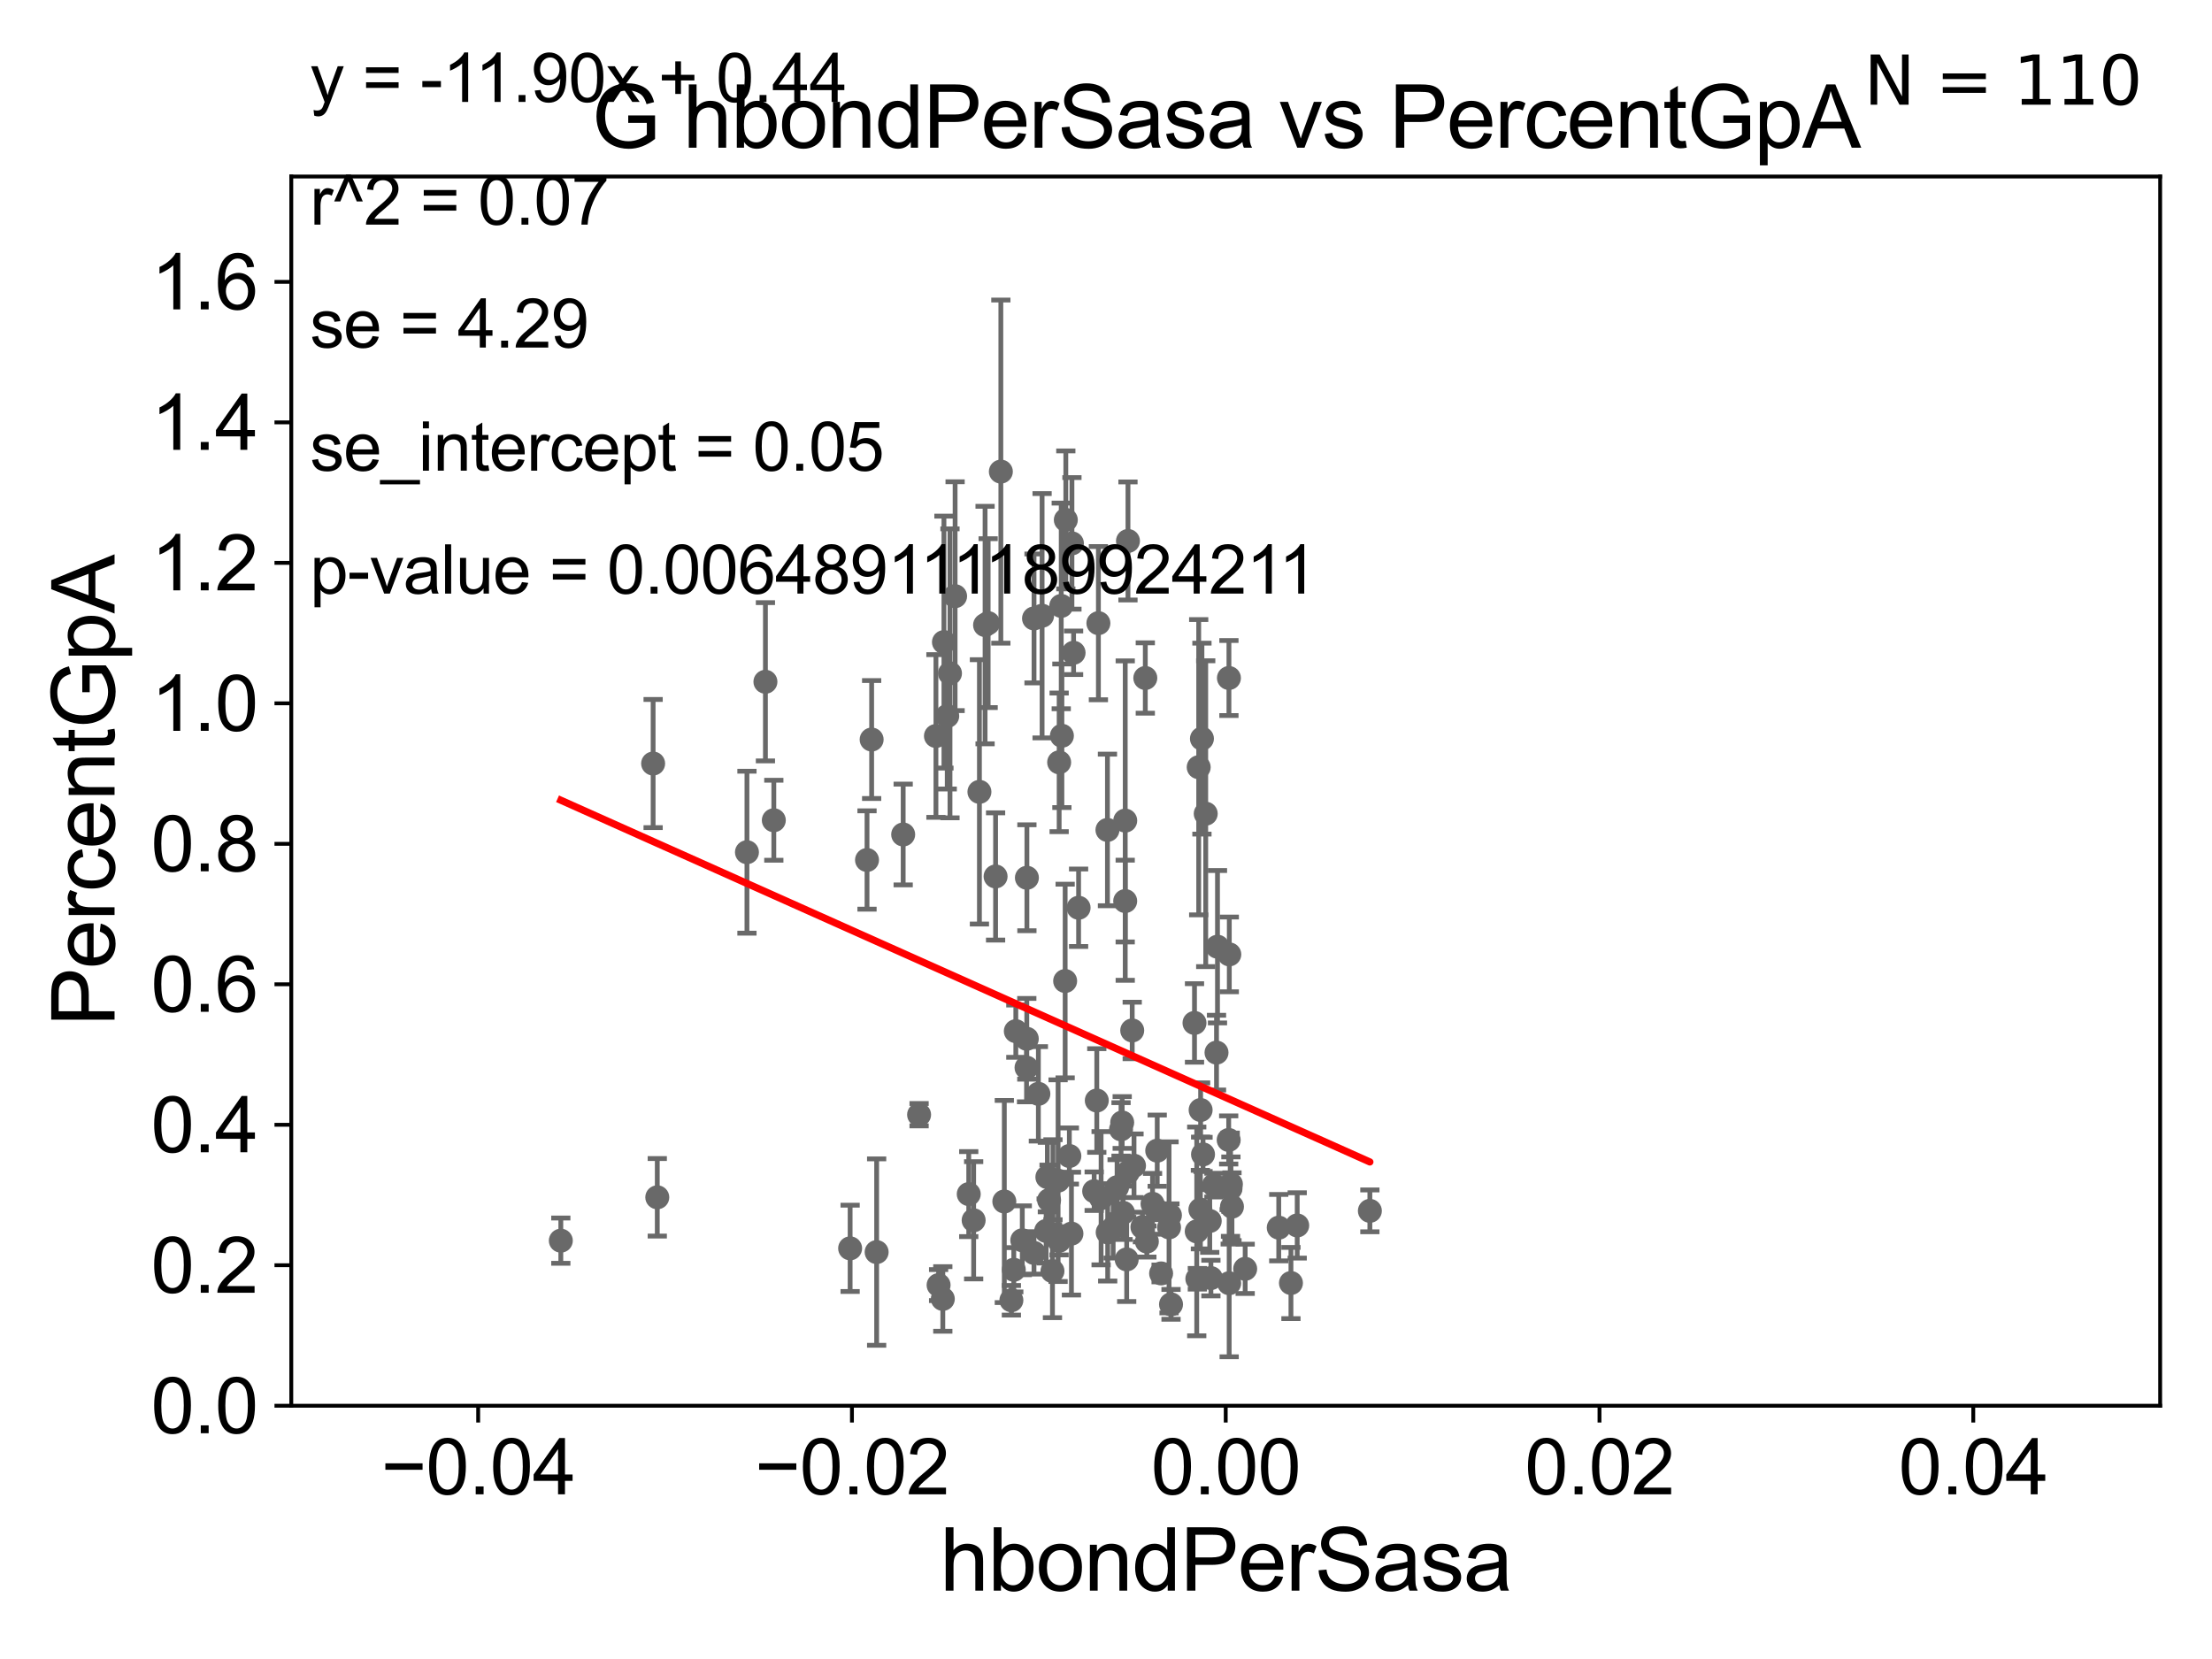 <?xml version="1.0" encoding="utf-8" standalone="no"?>
<!DOCTYPE svg PUBLIC "-//W3C//DTD SVG 1.1//EN"
  "http://www.w3.org/Graphics/SVG/1.1/DTD/svg11.dtd">
<svg xmlns:xlink="http://www.w3.org/1999/xlink" width="460.8pt" height="345.6pt" viewBox="0 0 460.8 345.6" xmlns="http://www.w3.org/2000/svg" version="1.1">
 <defs>
  <style type="text/css">*{stroke-linejoin: round; stroke-linecap: butt}</style>
 </defs>
 <g id="figure_1">
  <g id="patch_1">
   <path d="M 0 345.6 
L 460.8 345.6 
L 460.8 0 
L 0 0 
z
" style="fill: #ffffff"/>
  </g>
  <g id="axes_1">
   <g id="patch_2">
    <path d="M 60.68 292.84 
L 450 292.84 
L 450 36.775 
L 60.68 36.775 
z
" style="fill: #ffffff"/>
   </g>
   <g id="PathCollection_1">
    <defs>
     <path id="mccca6a97f0" d="M 0 1.118 
C 0.297 1.118 0.581 1 0.791 0.791 
C 1 0.581 1.118 0.297 1.118 0 
C 1.118 -0.297 1 -0.581 0.791 -0.791 
C 0.581 -1 0.297 -1.118 0 -1.118 
C -0.297 -1.118 -0.581 -1 -0.791 -0.791 
C -1 -0.581 -1.118 -0.297 -1.118 0 
C -1.118 0.297 -1 0.581 -0.791 0.791 
C -0.581 1 -0.297 1.118 0 1.118 
z
" style="stroke: #696969"/>
    </defs>
    <g clip-path="url(#p8dce546273)">
     <use xlink:href="#mccca6a97f0" x="221.074" y="126.225" style="fill: #696969; stroke: #696969"/>
     <use xlink:href="#mccca6a97f0" x="232.711" y="247.319" style="fill: #696969; stroke: #696969"/>
     <use xlink:href="#mccca6a97f0" x="285.369" y="252.243" style="fill: #696969; stroke: #696969"/>
     <use xlink:href="#mccca6a97f0" x="219.353" y="245.754" style="fill: #696969; stroke: #696969"/>
     <use xlink:href="#mccca6a97f0" x="233.95" y="252.65" style="fill: #696969; stroke: #696969"/>
     <use xlink:href="#mccca6a97f0" x="252.881" y="246.885" style="fill: #696969; stroke: #696969"/>
     <use xlink:href="#mccca6a97f0" x="259.393" y="264.321" style="fill: #696969; stroke: #696969"/>
     <use xlink:href="#mccca6a97f0" x="220.642" y="158.81" style="fill: #696969; stroke: #696969"/>
     <use xlink:href="#mccca6a97f0" x="213.847" y="222.406" style="fill: #696969; stroke: #696969"/>
     <use xlink:href="#mccca6a97f0" x="253.422" y="219.277" style="fill: #696969; stroke: #696969"/>
     <use xlink:href="#mccca6a97f0" x="243.946" y="271.722" style="fill: #696969; stroke: #696969"/>
     <use xlink:href="#mccca6a97f0" x="270.233" y="255.283" style="fill: #696969; stroke: #696969"/>
     <use xlink:href="#mccca6a97f0" x="235.862" y="214.664" style="fill: #696969; stroke: #696969"/>
     <use xlink:href="#mccca6a97f0" x="252.011" y="254.355" style="fill: #696969; stroke: #696969"/>
     <use xlink:href="#mccca6a97f0" x="234.407" y="170.946" style="fill: #696969; stroke: #696969"/>
     <use xlink:href="#mccca6a97f0" x="229.38" y="249.613" style="fill: #696969; stroke: #696969"/>
     <use xlink:href="#mccca6a97f0" x="215.397" y="261.002" style="fill: #696969; stroke: #696969"/>
     <use xlink:href="#mccca6a97f0" x="230.703" y="172.893" style="fill: #696969; stroke: #696969"/>
     <use xlink:href="#mccca6a97f0" x="201.807" y="248.751" style="fill: #696969; stroke: #696969"/>
     <use xlink:href="#mccca6a97f0" x="218.541" y="250.009" style="fill: #696969; stroke: #696969"/>
     <use xlink:href="#mccca6a97f0" x="230.753" y="256.723" style="fill: #696969; stroke: #696969"/>
     <use xlink:href="#mccca6a97f0" x="252.254" y="266.248" style="fill: #696969; stroke: #696969"/>
     <use xlink:href="#mccca6a97f0" x="240.095" y="250.776" style="fill: #696969; stroke: #696969"/>
     <use xlink:href="#mccca6a97f0" x="181.579" y="154.059" style="fill: #696969; stroke: #696969"/>
     <use xlink:href="#mccca6a97f0" x="195.527" y="267.707" style="fill: #696969; stroke: #696969"/>
     <use xlink:href="#mccca6a97f0" x="180.616" y="179.153" style="fill: #696969; stroke: #696969"/>
     <use xlink:href="#mccca6a97f0" x="217.933" y="256.432" style="fill: #696969; stroke: #696969"/>
     <use xlink:href="#mccca6a97f0" x="249.711" y="159.824" style="fill: #696969; stroke: #696969"/>
     <use xlink:href="#mccca6a97f0" x="196.405" y="270.59" style="fill: #696969; stroke: #696969"/>
     <use xlink:href="#mccca6a97f0" x="228.482" y="229.259" style="fill: #696969; stroke: #696969"/>
     <use xlink:href="#mccca6a97f0" x="249.302" y="256.522" style="fill: #696969; stroke: #696969"/>
     <use xlink:href="#mccca6a97f0" x="234.4" y="187.708" style="fill: #696969; stroke: #696969"/>
     <use xlink:href="#mccca6a97f0" x="256.337" y="247.556" style="fill: #696969; stroke: #696969"/>
     <use xlink:href="#mccca6a97f0" x="253.625" y="197.218" style="fill: #696969; stroke: #696969"/>
     <use xlink:href="#mccca6a97f0" x="213.923" y="182.855" style="fill: #696969; stroke: #696969"/>
     <use xlink:href="#mccca6a97f0" x="250.111" y="231.234" style="fill: #696969; stroke: #696969"/>
     <use xlink:href="#mccca6a97f0" x="243.719" y="253.157" style="fill: #696969; stroke: #696969"/>
     <use xlink:href="#mccca6a97f0" x="256.275" y="247.602" style="fill: #696969; stroke: #696969"/>
     <use xlink:href="#mccca6a97f0" x="243.534" y="255.685" style="fill: #696969; stroke: #696969"/>
     <use xlink:href="#mccca6a97f0" x="236.236" y="242.849" style="fill: #696969; stroke: #696969"/>
     <use xlink:href="#mccca6a97f0" x="177.098" y="260.054" style="fill: #696969; stroke: #696969"/>
     <use xlink:href="#mccca6a97f0" x="219.248" y="264.792" style="fill: #696969; stroke: #696969"/>
     <use xlink:href="#mccca6a97f0" x="222.767" y="240.815" style="fill: #696969; stroke: #696969"/>
     <use xlink:href="#mccca6a97f0" x="251.175" y="169.507" style="fill: #696969; stroke: #696969"/>
     <use xlink:href="#mccca6a97f0" x="218.187" y="245.21" style="fill: #696969; stroke: #696969"/>
     <use xlink:href="#mccca6a97f0" x="237.987" y="255.615" style="fill: #696969; stroke: #696969"/>
     <use xlink:href="#mccca6a97f0" x="233.534" y="235.267" style="fill: #696969; stroke: #696969"/>
     <use xlink:href="#mccca6a97f0" x="227.936" y="248.15" style="fill: #696969; stroke: #696969"/>
     <use xlink:href="#mccca6a97f0" x="234.971" y="244.202" style="fill: #696969; stroke: #696969"/>
     <use xlink:href="#mccca6a97f0" x="234.711" y="262.358" style="fill: #696969; stroke: #696969"/>
     <use xlink:href="#mccca6a97f0" x="248.836" y="213.098" style="fill: #696969; stroke: #696969"/>
     <use xlink:href="#mccca6a97f0" x="216.313" y="227.866" style="fill: #696969; stroke: #696969"/>
     <use xlink:href="#mccca6a97f0" x="241.88" y="265.277" style="fill: #696969; stroke: #696969"/>
     <use xlink:href="#mccca6a97f0" x="255.959" y="237.474" style="fill: #696969; stroke: #696969"/>
     <use xlink:href="#mccca6a97f0" x="231.891" y="255.803" style="fill: #696969; stroke: #696969"/>
     <use xlink:href="#mccca6a97f0" x="256.086" y="198.817" style="fill: #696969; stroke: #696969"/>
     <use xlink:href="#mccca6a97f0" x="234.978" y="112.694" style="fill: #696969; stroke: #696969"/>
     <use xlink:href="#mccca6a97f0" x="249.43" y="266.393" style="fill: #696969; stroke: #696969"/>
     <use xlink:href="#mccca6a97f0" x="221.89" y="204.363" style="fill: #696969; stroke: #696969"/>
     <use xlink:href="#mccca6a97f0" x="240.961" y="252.081" style="fill: #696969; stroke: #696969"/>
     <use xlink:href="#mccca6a97f0" x="209.219" y="250.292" style="fill: #696969; stroke: #696969"/>
     <use xlink:href="#mccca6a97f0" x="191.463" y="232.212" style="fill: #696969; stroke: #696969"/>
     <use xlink:href="#mccca6a97f0" x="241.072" y="239.704" style="fill: #696969; stroke: #696969"/>
     <use xlink:href="#mccca6a97f0" x="221.212" y="153.276" style="fill: #696969; stroke: #696969"/>
     <use xlink:href="#mccca6a97f0" x="268.928" y="267.277" style="fill: #696969; stroke: #696969"/>
     <use xlink:href="#mccca6a97f0" x="205.849" y="129.809" style="fill: #696969; stroke: #696969"/>
     <use xlink:href="#mccca6a97f0" x="155.603" y="177.53" style="fill: #696969; stroke: #696969"/>
     <use xlink:href="#mccca6a97f0" x="211.614" y="214.811" style="fill: #696969; stroke: #696969"/>
     <use xlink:href="#mccca6a97f0" x="159.452" y="142.026" style="fill: #696969; stroke: #696969"/>
     <use xlink:href="#mccca6a97f0" x="223.199" y="256.984" style="fill: #696969; stroke: #696969"/>
     <use xlink:href="#mccca6a97f0" x="266.387" y="255.743" style="fill: #696969; stroke: #696969"/>
     <use xlink:href="#mccca6a97f0" x="211.191" y="264.513" style="fill: #696969; stroke: #696969"/>
     <use xlink:href="#mccca6a97f0" x="196.641" y="133.761" style="fill: #696969; stroke: #696969"/>
     <use xlink:href="#mccca6a97f0" x="207.399" y="182.58" style="fill: #696969; stroke: #696969"/>
     <use xlink:href="#mccca6a97f0" x="210.689" y="270.872" style="fill: #696969; stroke: #696969"/>
     <use xlink:href="#mccca6a97f0" x="256.421" y="246.685" style="fill: #696969; stroke: #696969"/>
     <use xlink:href="#mccca6a97f0" x="213.9" y="216.4" style="fill: #696969; stroke: #696969"/>
     <use xlink:href="#mccca6a97f0" x="223.647" y="135.984" style="fill: #696969; stroke: #696969"/>
     <use xlink:href="#mccca6a97f0" x="208.496" y="98.244" style="fill: #696969; stroke: #696969"/>
     <use xlink:href="#mccca6a97f0" x="220.626" y="258.487" style="fill: #696969; stroke: #696969"/>
     <use xlink:href="#mccca6a97f0" x="188.149" y="173.84" style="fill: #696969; stroke: #696969"/>
     <use xlink:href="#mccca6a97f0" x="222.03" y="108.307" style="fill: #696969; stroke: #696969"/>
     <use xlink:href="#mccca6a97f0" x="202.829" y="254.207" style="fill: #696969; stroke: #696969"/>
     <use xlink:href="#mccca6a97f0" x="194.973" y="153.321" style="fill: #696969; stroke: #696969"/>
     <use xlink:href="#mccca6a97f0" x="256.059" y="267.317" style="fill: #696969; stroke: #696969"/>
     <use xlink:href="#mccca6a97f0" x="205.209" y="130.211" style="fill: #696969; stroke: #696969"/>
     <use xlink:href="#mccca6a97f0" x="136.924" y="249.421" style="fill: #696969; stroke: #696969"/>
     <use xlink:href="#mccca6a97f0" x="197.899" y="140.27" style="fill: #696969; stroke: #696969"/>
     <use xlink:href="#mccca6a97f0" x="197.326" y="149.156" style="fill: #696969; stroke: #696969"/>
     <use xlink:href="#mccca6a97f0" x="223.304" y="113.195" style="fill: #696969; stroke: #696969"/>
     <use xlink:href="#mccca6a97f0" x="204.032" y="164.96" style="fill: #696969; stroke: #696969"/>
     <use xlink:href="#mccca6a97f0" x="238.912" y="258.634" style="fill: #696969; stroke: #696969"/>
     <use xlink:href="#mccca6a97f0" x="224.692" y="189.101" style="fill: #696969; stroke: #696969"/>
     <use xlink:href="#mccca6a97f0" x="228.816" y="129.815" style="fill: #696969; stroke: #696969"/>
     <use xlink:href="#mccca6a97f0" x="220.42" y="245.953" style="fill: #696969; stroke: #696969"/>
     <use xlink:href="#mccca6a97f0" x="250.385" y="153.873" style="fill: #696969; stroke: #696969"/>
     <use xlink:href="#mccca6a97f0" x="136.058" y="159.059" style="fill: #696969; stroke: #696969"/>
     <use xlink:href="#mccca6a97f0" x="250.062" y="251.983" style="fill: #696969; stroke: #696969"/>
     <use xlink:href="#mccca6a97f0" x="161.201" y="170.873" style="fill: #696969; stroke: #696969"/>
     <use xlink:href="#mccca6a97f0" x="198.966" y="124.199" style="fill: #696969; stroke: #696969"/>
     <use xlink:href="#mccca6a97f0" x="256.641" y="251.376" style="fill: #696969; stroke: #696969"/>
     <use xlink:href="#mccca6a97f0" x="250.612" y="240.484" style="fill: #696969; stroke: #696969"/>
     <use xlink:href="#mccca6a97f0" x="215.406" y="128.83" style="fill: #696969; stroke: #696969"/>
     <use xlink:href="#mccca6a97f0" x="238.588" y="141.241" style="fill: #696969; stroke: #696969"/>
     <use xlink:href="#mccca6a97f0" x="217.087" y="128.271" style="fill: #696969; stroke: #696969"/>
     <use xlink:href="#mccca6a97f0" x="212.96" y="258.374" style="fill: #696969; stroke: #696969"/>
     <use xlink:href="#mccca6a97f0" x="256.009" y="141.24" style="fill: #696969; stroke: #696969"/>
     <use xlink:href="#mccca6a97f0" x="182.621" y="260.834" style="fill: #696969; stroke: #696969"/>
     <use xlink:href="#mccca6a97f0" x="233.773" y="233.836" style="fill: #696969; stroke: #696969"/>
     <use xlink:href="#mccca6a97f0" x="116.829" y="258.452" style="fill: #696969; stroke: #696969"/>
    </g>
   </g>
   <g id="matplotlib.axis_1">
    <g id="xtick_1">
     <g id="line2d_1">
      <defs>
       <path id="m724a3b51d9" d="M 0 0 
L 0 3.5 
" style="stroke: #000000; stroke-width: 0.8"/>
      </defs>
      <g>
       <use xlink:href="#m724a3b51d9" x="99.612" y="292.84" style="stroke: #000000; stroke-width: 0.8"/>
      </g>
     </g>
     <g id="text_1">
      <!-- −0.04 -->
      <g transform="translate(79.371 311.293)scale(0.16 -0.16)">
       <defs>
        <path id="ArialMT-2212" d="M 3381 1997 
L 356 1997 
L 356 2522 
L 3381 2522 
L 3381 1997 
z
" transform="scale(0.016)"/>
        <path id="ArialMT-30" d="M 266 2259 
Q 266 3072 433 3567 
Q 600 4063 929 4331 
Q 1259 4600 1759 4600 
Q 2128 4600 2406 4451 
Q 2684 4303 2865 4023 
Q 3047 3744 3150 3342 
Q 3253 2941 3253 2259 
Q 3253 1453 3087 958 
Q 2922 463 2592 192 
Q 2263 -78 1759 -78 
Q 1097 -78 719 397 
Q 266 969 266 2259 
z
M 844 2259 
Q 844 1131 1108 757 
Q 1372 384 1759 384 
Q 2147 384 2411 759 
Q 2675 1134 2675 2259 
Q 2675 3391 2411 3762 
Q 2147 4134 1753 4134 
Q 1366 4134 1134 3806 
Q 844 3388 844 2259 
z
" transform="scale(0.016)"/>
        <path id="ArialMT-2e" d="M 581 0 
L 581 641 
L 1222 641 
L 1222 0 
L 581 0 
z
" transform="scale(0.016)"/>
        <path id="ArialMT-34" d="M 2069 0 
L 2069 1097 
L 81 1097 
L 81 1613 
L 2172 4581 
L 2631 4581 
L 2631 1613 
L 3250 1613 
L 3250 1097 
L 2631 1097 
L 2631 0 
L 2069 0 
z
M 2069 1613 
L 2069 3678 
L 634 1613 
L 2069 1613 
z
" transform="scale(0.016)"/>
       </defs>
       <use xlink:href="#ArialMT-2212"/>
       <use xlink:href="#ArialMT-30" x="58.398"/>
       <use xlink:href="#ArialMT-2e" x="114.014"/>
       <use xlink:href="#ArialMT-30" x="141.797"/>
       <use xlink:href="#ArialMT-34" x="197.412"/>
      </g>
     </g>
    </g>
    <g id="xtick_2">
     <g id="line2d_2">
      <g>
       <use xlink:href="#m724a3b51d9" x="177.476" y="292.84" style="stroke: #000000; stroke-width: 0.8"/>
      </g>
     </g>
     <g id="text_2">
      <!-- −0.02 -->
      <g transform="translate(157.235 311.293)scale(0.16 -0.16)">
       <defs>
        <path id="ArialMT-32" d="M 3222 541 
L 3222 0 
L 194 0 
Q 188 203 259 391 
Q 375 700 629 1000 
Q 884 1300 1366 1694 
Q 2113 2306 2375 2664 
Q 2638 3022 2638 3341 
Q 2638 3675 2398 3904 
Q 2159 4134 1775 4134 
Q 1369 4134 1125 3890 
Q 881 3647 878 3216 
L 300 3275 
Q 359 3922 746 4261 
Q 1134 4600 1788 4600 
Q 2447 4600 2831 4234 
Q 3216 3869 3216 3328 
Q 3216 3053 3103 2787 
Q 2991 2522 2730 2228 
Q 2469 1934 1863 1422 
Q 1356 997 1212 845 
Q 1069 694 975 541 
L 3222 541 
z
" transform="scale(0.016)"/>
       </defs>
       <use xlink:href="#ArialMT-2212"/>
       <use xlink:href="#ArialMT-30" x="58.398"/>
       <use xlink:href="#ArialMT-2e" x="114.014"/>
       <use xlink:href="#ArialMT-30" x="141.797"/>
       <use xlink:href="#ArialMT-32" x="197.412"/>
      </g>
     </g>
    </g>
    <g id="xtick_3">
     <g id="line2d_3">
      <g>
       <use xlink:href="#m724a3b51d9" x="255.34" y="292.84" style="stroke: #000000; stroke-width: 0.8"/>
      </g>
     </g>
     <g id="text_3">
      <!-- 0.00 -->
      <g transform="translate(239.771 311.293)scale(0.16 -0.16)">
       <use xlink:href="#ArialMT-30"/>
       <use xlink:href="#ArialMT-2e" x="55.615"/>
       <use xlink:href="#ArialMT-30" x="83.398"/>
       <use xlink:href="#ArialMT-30" x="139.014"/>
      </g>
     </g>
    </g>
    <g id="xtick_4">
     <g id="line2d_4">
      <g>
       <use xlink:href="#m724a3b51d9" x="333.204" y="292.84" style="stroke: #000000; stroke-width: 0.8"/>
      </g>
     </g>
     <g id="text_4">
      <!-- 0.02 -->
      <g transform="translate(317.635 311.293)scale(0.16 -0.16)">
       <use xlink:href="#ArialMT-30"/>
       <use xlink:href="#ArialMT-2e" x="55.615"/>
       <use xlink:href="#ArialMT-30" x="83.398"/>
       <use xlink:href="#ArialMT-32" x="139.014"/>
      </g>
     </g>
    </g>
    <g id="xtick_5">
     <g id="line2d_5">
      <g>
       <use xlink:href="#m724a3b51d9" x="411.068" y="292.84" style="stroke: #000000; stroke-width: 0.8"/>
      </g>
     </g>
     <g id="text_5">
      <!-- 0.04 -->
      <g transform="translate(395.499 311.293)scale(0.16 -0.16)">
       <use xlink:href="#ArialMT-30"/>
       <use xlink:href="#ArialMT-2e" x="55.615"/>
       <use xlink:href="#ArialMT-30" x="83.398"/>
       <use xlink:href="#ArialMT-34" x="139.014"/>
      </g>
     </g>
    </g>
    <g id="text_6">
     <!-- hbondPerSasa -->
     <g transform="translate(195.798 331.357)scale(0.18 -0.18)">
      <defs>
       <path id="ArialMT-68" d="M 422 0 
L 422 4581 
L 984 4581 
L 984 2938 
Q 1378 3394 1978 3394 
Q 2347 3394 2619 3248 
Q 2891 3103 3008 2847 
Q 3125 2591 3125 2103 
L 3125 0 
L 2563 0 
L 2563 2103 
Q 2563 2525 2380 2717 
Q 2197 2909 1863 2909 
Q 1613 2909 1392 2779 
Q 1172 2650 1078 2428 
Q 984 2206 984 1816 
L 984 0 
L 422 0 
z
" transform="scale(0.016)"/>
       <path id="ArialMT-62" d="M 941 0 
L 419 0 
L 419 4581 
L 981 4581 
L 981 2947 
Q 1338 3394 1891 3394 
Q 2197 3394 2470 3270 
Q 2744 3147 2920 2923 
Q 3097 2700 3197 2384 
Q 3297 2069 3297 1709 
Q 3297 856 2875 390 
Q 2453 -75 1863 -75 
Q 1275 -75 941 416 
L 941 0 
z
M 934 1684 
Q 934 1088 1097 822 
Q 1363 388 1816 388 
Q 2184 388 2453 708 
Q 2722 1028 2722 1663 
Q 2722 2313 2464 2622 
Q 2206 2931 1841 2931 
Q 1472 2931 1203 2611 
Q 934 2291 934 1684 
z
" transform="scale(0.016)"/>
       <path id="ArialMT-6f" d="M 213 1659 
Q 213 2581 725 3025 
Q 1153 3394 1769 3394 
Q 2453 3394 2887 2945 
Q 3322 2497 3322 1706 
Q 3322 1066 3130 698 
Q 2938 331 2570 128 
Q 2203 -75 1769 -75 
Q 1072 -75 642 372 
Q 213 819 213 1659 
z
M 791 1659 
Q 791 1022 1069 705 
Q 1347 388 1769 388 
Q 2188 388 2466 706 
Q 2744 1025 2744 1678 
Q 2744 2294 2464 2611 
Q 2184 2928 1769 2928 
Q 1347 2928 1069 2612 
Q 791 2297 791 1659 
z
" transform="scale(0.016)"/>
       <path id="ArialMT-6e" d="M 422 0 
L 422 3319 
L 928 3319 
L 928 2847 
Q 1294 3394 1984 3394 
Q 2284 3394 2536 3286 
Q 2788 3178 2913 3003 
Q 3038 2828 3088 2588 
Q 3119 2431 3119 2041 
L 3119 0 
L 2556 0 
L 2556 2019 
Q 2556 2363 2490 2533 
Q 2425 2703 2258 2804 
Q 2091 2906 1866 2906 
Q 1506 2906 1245 2678 
Q 984 2450 984 1813 
L 984 0 
L 422 0 
z
" transform="scale(0.016)"/>
       <path id="ArialMT-64" d="M 2575 0 
L 2575 419 
Q 2259 -75 1647 -75 
Q 1250 -75 917 144 
Q 584 363 401 755 
Q 219 1147 219 1656 
Q 219 2153 384 2558 
Q 550 2963 881 3178 
Q 1213 3394 1622 3394 
Q 1922 3394 2156 3267 
Q 2391 3141 2538 2938 
L 2538 4581 
L 3097 4581 
L 3097 0 
L 2575 0 
z
M 797 1656 
Q 797 1019 1065 703 
Q 1334 388 1700 388 
Q 2069 388 2326 689 
Q 2584 991 2584 1609 
Q 2584 2291 2321 2609 
Q 2059 2928 1675 2928 
Q 1300 2928 1048 2622 
Q 797 2316 797 1656 
z
" transform="scale(0.016)"/>
       <path id="ArialMT-50" d="M 494 0 
L 494 4581 
L 2222 4581 
Q 2678 4581 2919 4538 
Q 3256 4481 3484 4323 
Q 3713 4166 3852 3881 
Q 3991 3597 3991 3256 
Q 3991 2672 3619 2267 
Q 3247 1863 2275 1863 
L 1100 1863 
L 1100 0 
L 494 0 
z
M 1100 2403 
L 2284 2403 
Q 2872 2403 3119 2622 
Q 3366 2841 3366 3238 
Q 3366 3525 3220 3729 
Q 3075 3934 2838 4000 
Q 2684 4041 2272 4041 
L 1100 4041 
L 1100 2403 
z
" transform="scale(0.016)"/>
       <path id="ArialMT-65" d="M 2694 1069 
L 3275 997 
Q 3138 488 2766 206 
Q 2394 -75 1816 -75 
Q 1088 -75 661 373 
Q 234 822 234 1631 
Q 234 2469 665 2931 
Q 1097 3394 1784 3394 
Q 2450 3394 2872 2941 
Q 3294 2488 3294 1666 
Q 3294 1616 3291 1516 
L 816 1516 
Q 847 969 1125 678 
Q 1403 388 1819 388 
Q 2128 388 2347 550 
Q 2566 713 2694 1069 
z
M 847 1978 
L 2700 1978 
Q 2663 2397 2488 2606 
Q 2219 2931 1791 2931 
Q 1403 2931 1139 2672 
Q 875 2413 847 1978 
z
" transform="scale(0.016)"/>
       <path id="ArialMT-72" d="M 416 0 
L 416 3319 
L 922 3319 
L 922 2816 
Q 1116 3169 1280 3281 
Q 1444 3394 1641 3394 
Q 1925 3394 2219 3213 
L 2025 2691 
Q 1819 2813 1613 2813 
Q 1428 2813 1281 2702 
Q 1134 2591 1072 2394 
Q 978 2094 978 1738 
L 978 0 
L 416 0 
z
" transform="scale(0.016)"/>
       <path id="ArialMT-53" d="M 288 1472 
L 859 1522 
Q 900 1178 1048 958 
Q 1197 738 1509 602 
Q 1822 466 2213 466 
Q 2559 466 2825 569 
Q 3091 672 3220 851 
Q 3350 1031 3350 1244 
Q 3350 1459 3225 1620 
Q 3100 1781 2813 1891 
Q 2628 1963 1997 2114 
Q 1366 2266 1113 2400 
Q 784 2572 623 2826 
Q 463 3081 463 3397 
Q 463 3744 659 4045 
Q 856 4347 1234 4503 
Q 1613 4659 2075 4659 
Q 2584 4659 2973 4495 
Q 3363 4331 3572 4012 
Q 3781 3694 3797 3291 
L 3216 3247 
Q 3169 3681 2898 3903 
Q 2628 4125 2100 4125 
Q 1550 4125 1298 3923 
Q 1047 3722 1047 3438 
Q 1047 3191 1225 3031 
Q 1400 2872 2139 2705 
Q 2878 2538 3153 2413 
Q 3553 2228 3743 1945 
Q 3934 1663 3934 1294 
Q 3934 928 3725 604 
Q 3516 281 3123 101 
Q 2731 -78 2241 -78 
Q 1619 -78 1198 103 
Q 778 284 539 648 
Q 300 1013 288 1472 
z
" transform="scale(0.016)"/>
       <path id="ArialMT-61" d="M 2588 409 
Q 2275 144 1986 34 
Q 1697 -75 1366 -75 
Q 819 -75 525 192 
Q 231 459 231 875 
Q 231 1119 342 1320 
Q 453 1522 633 1644 
Q 813 1766 1038 1828 
Q 1203 1872 1538 1913 
Q 2219 1994 2541 2106 
Q 2544 2222 2544 2253 
Q 2544 2597 2384 2738 
Q 2169 2928 1744 2928 
Q 1347 2928 1158 2789 
Q 969 2650 878 2297 
L 328 2372 
Q 403 2725 575 2942 
Q 747 3159 1072 3276 
Q 1397 3394 1825 3394 
Q 2250 3394 2515 3294 
Q 2781 3194 2906 3042 
Q 3031 2891 3081 2659 
Q 3109 2516 3109 2141 
L 3109 1391 
Q 3109 606 3145 398 
Q 3181 191 3288 0 
L 2700 0 
Q 2613 175 2588 409 
z
M 2541 1666 
Q 2234 1541 1622 1453 
Q 1275 1403 1131 1340 
Q 988 1278 909 1158 
Q 831 1038 831 891 
Q 831 666 1001 516 
Q 1172 366 1500 366 
Q 1825 366 2078 508 
Q 2331 650 2450 897 
Q 2541 1088 2541 1459 
L 2541 1666 
z
" transform="scale(0.016)"/>
       <path id="ArialMT-73" d="M 197 991 
L 753 1078 
Q 800 744 1014 566 
Q 1228 388 1613 388 
Q 2000 388 2187 545 
Q 2375 703 2375 916 
Q 2375 1106 2209 1216 
Q 2094 1291 1634 1406 
Q 1016 1563 777 1677 
Q 538 1791 414 1992 
Q 291 2194 291 2438 
Q 291 2659 392 2848 
Q 494 3038 669 3163 
Q 800 3259 1026 3326 
Q 1253 3394 1513 3394 
Q 1903 3394 2198 3281 
Q 2494 3169 2634 2976 
Q 2775 2784 2828 2463 
L 2278 2388 
Q 2241 2644 2061 2787 
Q 1881 2931 1553 2931 
Q 1166 2931 1000 2803 
Q 834 2675 834 2503 
Q 834 2394 903 2306 
Q 972 2216 1119 2156 
Q 1203 2125 1616 2013 
Q 2213 1853 2448 1751 
Q 2684 1650 2818 1456 
Q 2953 1263 2953 975 
Q 2953 694 2789 445 
Q 2625 197 2315 61 
Q 2006 -75 1616 -75 
Q 969 -75 630 194 
Q 291 463 197 991 
z
" transform="scale(0.016)"/>
      </defs>
      <use xlink:href="#ArialMT-68"/>
      <use xlink:href="#ArialMT-62" x="55.615"/>
      <use xlink:href="#ArialMT-6f" x="111.23"/>
      <use xlink:href="#ArialMT-6e" x="166.846"/>
      <use xlink:href="#ArialMT-64" x="222.461"/>
      <use xlink:href="#ArialMT-50" x="278.076"/>
      <use xlink:href="#ArialMT-65" x="344.775"/>
      <use xlink:href="#ArialMT-72" x="400.391"/>
      <use xlink:href="#ArialMT-53" x="433.691"/>
      <use xlink:href="#ArialMT-61" x="500.391"/>
      <use xlink:href="#ArialMT-73" x="556.006"/>
      <use xlink:href="#ArialMT-61" x="606.006"/>
     </g>
    </g>
   </g>
   <g id="matplotlib.axis_2">
    <g id="ytick_1">
     <g id="line2d_6">
      <defs>
       <path id="mbb9e98ec7e" d="M 0 0 
L -3.5 0 
" style="stroke: #000000; stroke-width: 0.8"/>
      </defs>
      <g>
       <use xlink:href="#mbb9e98ec7e" x="60.68" y="292.84" style="stroke: #000000; stroke-width: 0.8"/>
      </g>
     </g>
     <g id="text_7">
      <!-- 0.0 -->
      <g transform="translate(31.44 298.566)scale(0.16 -0.16)">
       <use xlink:href="#ArialMT-30"/>
       <use xlink:href="#ArialMT-2e" x="55.615"/>
       <use xlink:href="#ArialMT-30" x="83.398"/>
      </g>
     </g>
    </g>
    <g id="ytick_2">
     <g id="line2d_7">
      <g>
       <use xlink:href="#mbb9e98ec7e" x="60.68" y="263.575" style="stroke: #000000; stroke-width: 0.8"/>
      </g>
     </g>
     <g id="text_8">
      <!-- 0.2 -->
      <g transform="translate(31.44 269.302)scale(0.16 -0.16)">
       <use xlink:href="#ArialMT-30"/>
       <use xlink:href="#ArialMT-2e" x="55.615"/>
       <use xlink:href="#ArialMT-32" x="83.398"/>
      </g>
     </g>
    </g>
    <g id="ytick_3">
     <g id="line2d_8">
      <g>
       <use xlink:href="#mbb9e98ec7e" x="60.68" y="234.311" style="stroke: #000000; stroke-width: 0.8"/>
      </g>
     </g>
     <g id="text_9">
      <!-- 0.4 -->
      <g transform="translate(31.44 240.037)scale(0.16 -0.16)">
       <use xlink:href="#ArialMT-30"/>
       <use xlink:href="#ArialMT-2e" x="55.615"/>
       <use xlink:href="#ArialMT-34" x="83.398"/>
      </g>
     </g>
    </g>
    <g id="ytick_4">
     <g id="line2d_9">
      <g>
       <use xlink:href="#mbb9e98ec7e" x="60.68" y="205.046" style="stroke: #000000; stroke-width: 0.8"/>
      </g>
     </g>
     <g id="text_10">
      <!-- 0.6 -->
      <g transform="translate(31.44 210.772)scale(0.16 -0.16)">
       <defs>
        <path id="ArialMT-36" d="M 3184 3459 
L 2625 3416 
Q 2550 3747 2413 3897 
Q 2184 4138 1850 4138 
Q 1581 4138 1378 3988 
Q 1113 3794 959 3422 
Q 806 3050 800 2363 
Q 1003 2672 1297 2822 
Q 1591 2972 1913 2972 
Q 2475 2972 2870 2558 
Q 3266 2144 3266 1488 
Q 3266 1056 3080 686 
Q 2894 316 2569 119 
Q 2244 -78 1831 -78 
Q 1128 -78 684 439 
Q 241 956 241 2144 
Q 241 3472 731 4075 
Q 1159 4600 1884 4600 
Q 2425 4600 2770 4297 
Q 3116 3994 3184 3459 
z
M 888 1484 
Q 888 1194 1011 928 
Q 1134 663 1356 523 
Q 1578 384 1822 384 
Q 2178 384 2434 671 
Q 2691 959 2691 1453 
Q 2691 1928 2437 2201 
Q 2184 2475 1800 2475 
Q 1419 2475 1153 2201 
Q 888 1928 888 1484 
z
" transform="scale(0.016)"/>
       </defs>
       <use xlink:href="#ArialMT-30"/>
       <use xlink:href="#ArialMT-2e" x="55.615"/>
       <use xlink:href="#ArialMT-36" x="83.398"/>
      </g>
     </g>
    </g>
    <g id="ytick_5">
     <g id="line2d_10">
      <g>
       <use xlink:href="#mbb9e98ec7e" x="60.68" y="175.782" style="stroke: #000000; stroke-width: 0.8"/>
      </g>
     </g>
     <g id="text_11">
      <!-- 0.8 -->
      <g transform="translate(31.44 181.508)scale(0.16 -0.16)">
       <defs>
        <path id="ArialMT-38" d="M 1131 2484 
Q 781 2613 612 2850 
Q 444 3088 444 3419 
Q 444 3919 803 4259 
Q 1163 4600 1759 4600 
Q 2359 4600 2725 4251 
Q 3091 3903 3091 3403 
Q 3091 3084 2923 2848 
Q 2756 2613 2416 2484 
Q 2838 2347 3058 2040 
Q 3278 1734 3278 1309 
Q 3278 722 2862 322 
Q 2447 -78 1769 -78 
Q 1091 -78 675 323 
Q 259 725 259 1325 
Q 259 1772 486 2073 
Q 713 2375 1131 2484 
z
M 1019 3438 
Q 1019 3113 1228 2906 
Q 1438 2700 1772 2700 
Q 2097 2700 2305 2904 
Q 2513 3109 2513 3406 
Q 2513 3716 2298 3927 
Q 2084 4138 1766 4138 
Q 1444 4138 1231 3931 
Q 1019 3725 1019 3438 
z
M 838 1322 
Q 838 1081 952 856 
Q 1066 631 1291 507 
Q 1516 384 1775 384 
Q 2178 384 2440 643 
Q 2703 903 2703 1303 
Q 2703 1709 2433 1975 
Q 2163 2241 1756 2241 
Q 1359 2241 1098 1978 
Q 838 1716 838 1322 
z
" transform="scale(0.016)"/>
       </defs>
       <use xlink:href="#ArialMT-30"/>
       <use xlink:href="#ArialMT-2e" x="55.615"/>
       <use xlink:href="#ArialMT-38" x="83.398"/>
      </g>
     </g>
    </g>
    <g id="ytick_6">
     <g id="line2d_11">
      <g>
       <use xlink:href="#mbb9e98ec7e" x="60.68" y="146.517" style="stroke: #000000; stroke-width: 0.8"/>
      </g>
     </g>
     <g id="text_12">
      <!-- 1.0 -->
      <g transform="translate(31.44 152.243)scale(0.16 -0.16)">
       <defs>
        <path id="ArialMT-31" d="M 2384 0 
L 1822 0 
L 1822 3584 
Q 1619 3391 1289 3197 
Q 959 3003 697 2906 
L 697 3450 
Q 1169 3672 1522 3987 
Q 1875 4303 2022 4600 
L 2384 4600 
L 2384 0 
z
" transform="scale(0.016)"/>
       </defs>
       <use xlink:href="#ArialMT-31"/>
       <use xlink:href="#ArialMT-2e" x="55.615"/>
       <use xlink:href="#ArialMT-30" x="83.398"/>
      </g>
     </g>
    </g>
    <g id="ytick_7">
     <g id="line2d_12">
      <g>
       <use xlink:href="#mbb9e98ec7e" x="60.68" y="117.252" style="stroke: #000000; stroke-width: 0.8"/>
      </g>
     </g>
     <g id="text_13">
      <!-- 1.2 -->
      <g transform="translate(31.44 122.979)scale(0.16 -0.16)">
       <use xlink:href="#ArialMT-31"/>
       <use xlink:href="#ArialMT-2e" x="55.615"/>
       <use xlink:href="#ArialMT-32" x="83.398"/>
      </g>
     </g>
    </g>
    <g id="ytick_8">
     <g id="line2d_13">
      <g>
       <use xlink:href="#mbb9e98ec7e" x="60.68" y="87.988" style="stroke: #000000; stroke-width: 0.8"/>
      </g>
     </g>
     <g id="text_14">
      <!-- 1.4 -->
      <g transform="translate(31.44 93.714)scale(0.16 -0.16)">
       <use xlink:href="#ArialMT-31"/>
       <use xlink:href="#ArialMT-2e" x="55.615"/>
       <use xlink:href="#ArialMT-34" x="83.398"/>
      </g>
     </g>
    </g>
    <g id="ytick_9">
     <g id="line2d_14">
      <g>
       <use xlink:href="#mbb9e98ec7e" x="60.68" y="58.723" style="stroke: #000000; stroke-width: 0.8"/>
      </g>
     </g>
     <g id="text_15">
      <!-- 1.6 -->
      <g transform="translate(31.44 64.45)scale(0.16 -0.16)">
       <use xlink:href="#ArialMT-31"/>
       <use xlink:href="#ArialMT-2e" x="55.615"/>
       <use xlink:href="#ArialMT-36" x="83.398"/>
      </g>
     </g>
    </g>
    <g id="text_16">
     <!-- PercentGpA -->
     <g transform="translate(23.863 213.831)rotate(-90)scale(0.18 -0.18)">
      <defs>
       <path id="ArialMT-63" d="M 2588 1216 
L 3141 1144 
Q 3050 572 2676 248 
Q 2303 -75 1759 -75 
Q 1078 -75 664 370 
Q 250 816 250 1647 
Q 250 2184 428 2587 
Q 606 2991 970 3192 
Q 1334 3394 1763 3394 
Q 2303 3394 2647 3120 
Q 2991 2847 3088 2344 
L 2541 2259 
Q 2463 2594 2264 2762 
Q 2066 2931 1784 2931 
Q 1359 2931 1093 2626 
Q 828 2322 828 1663 
Q 828 994 1084 691 
Q 1341 388 1753 388 
Q 2084 388 2306 591 
Q 2528 794 2588 1216 
z
" transform="scale(0.016)"/>
       <path id="ArialMT-74" d="M 1650 503 
L 1731 6 
Q 1494 -44 1306 -44 
Q 1000 -44 831 53 
Q 663 150 594 308 
Q 525 466 525 972 
L 525 2881 
L 113 2881 
L 113 3319 
L 525 3319 
L 525 4141 
L 1084 4478 
L 1084 3319 
L 1650 3319 
L 1650 2881 
L 1084 2881 
L 1084 941 
Q 1084 700 1114 631 
Q 1144 563 1211 522 
Q 1278 481 1403 481 
Q 1497 481 1650 503 
z
" transform="scale(0.016)"/>
       <path id="ArialMT-47" d="M 2638 1797 
L 2638 2334 
L 4578 2338 
L 4578 638 
Q 4131 281 3656 101 
Q 3181 -78 2681 -78 
Q 2006 -78 1454 211 
Q 903 500 622 1047 
Q 341 1594 341 2269 
Q 341 2938 620 3517 
Q 900 4097 1425 4378 
Q 1950 4659 2634 4659 
Q 3131 4659 3532 4498 
Q 3934 4338 4162 4050 
Q 4391 3763 4509 3300 
L 3963 3150 
Q 3859 3500 3706 3700 
Q 3553 3900 3268 4020 
Q 2984 4141 2638 4141 
Q 2222 4141 1919 4014 
Q 1616 3888 1430 3681 
Q 1244 3475 1141 3228 
Q 966 2803 966 2306 
Q 966 1694 1177 1281 
Q 1388 869 1791 669 
Q 2194 469 2647 469 
Q 3041 469 3416 620 
Q 3791 772 3984 944 
L 3984 1797 
L 2638 1797 
z
" transform="scale(0.016)"/>
       <path id="ArialMT-70" d="M 422 -1272 
L 422 3319 
L 934 3319 
L 934 2888 
Q 1116 3141 1344 3267 
Q 1572 3394 1897 3394 
Q 2322 3394 2647 3175 
Q 2972 2956 3137 2557 
Q 3303 2159 3303 1684 
Q 3303 1175 3120 767 
Q 2938 359 2589 142 
Q 2241 -75 1856 -75 
Q 1575 -75 1351 44 
Q 1128 163 984 344 
L 984 -1272 
L 422 -1272 
z
M 931 1641 
Q 931 1000 1190 694 
Q 1450 388 1819 388 
Q 2194 388 2461 705 
Q 2728 1022 2728 1688 
Q 2728 2322 2467 2637 
Q 2206 2953 1844 2953 
Q 1484 2953 1207 2617 
Q 931 2281 931 1641 
z
" transform="scale(0.016)"/>
       <path id="ArialMT-41" d="M -9 0 
L 1750 4581 
L 2403 4581 
L 4278 0 
L 3588 0 
L 3053 1388 
L 1138 1388 
L 634 0 
L -9 0 
z
M 1313 1881 
L 2866 1881 
L 2388 3150 
Q 2169 3728 2063 4100 
Q 1975 3659 1816 3225 
L 1313 1881 
z
" transform="scale(0.016)"/>
      </defs>
      <use xlink:href="#ArialMT-50"/>
      <use xlink:href="#ArialMT-65" x="66.699"/>
      <use xlink:href="#ArialMT-72" x="122.314"/>
      <use xlink:href="#ArialMT-63" x="155.615"/>
      <use xlink:href="#ArialMT-65" x="205.615"/>
      <use xlink:href="#ArialMT-6e" x="261.23"/>
      <use xlink:href="#ArialMT-74" x="316.846"/>
      <use xlink:href="#ArialMT-47" x="344.629"/>
      <use xlink:href="#ArialMT-70" x="422.412"/>
      <use xlink:href="#ArialMT-41" x="478.027"/>
     </g>
    </g>
   </g>
   <g id="LineCollection_1">
    <path d="M 221.074 147.644 
L 221.074 104.806 
" clip-path="url(#p8dce546273)" style="fill: none; stroke: #696969"/>
    <path d="M 232.711 253.048 
L 232.711 241.591 
" clip-path="url(#p8dce546273)" style="fill: none; stroke: #696969"/>
    <path d="M 285.369 256.6 
L 285.369 247.887 
" clip-path="url(#p8dce546273)" style="fill: none; stroke: #696969"/>
    <path d="M 219.353 254.087 
L 219.353 237.421 
" clip-path="url(#p8dce546273)" style="fill: none; stroke: #696969"/>
    <path d="M 233.95 258.203 
L 233.95 247.098 
" clip-path="url(#p8dce546273)" style="fill: none; stroke: #696969"/>
    <path d="M 252.881 249.355 
L 252.881 244.416 
" clip-path="url(#p8dce546273)" style="fill: none; stroke: #696969"/>
    <path d="M 259.393 269.458 
L 259.393 259.183 
" clip-path="url(#p8dce546273)" style="fill: none; stroke: #696969"/>
    <path d="M 220.642 173.248 
L 220.642 144.373 
" clip-path="url(#p8dce546273)" style="fill: none; stroke: #696969"/>
    <path d="M 213.847 229.527 
L 213.847 215.285 
" clip-path="url(#p8dce546273)" style="fill: none; stroke: #696969"/>
    <path d="M 253.422 227.063 
L 253.422 211.491 
" clip-path="url(#p8dce546273)" style="fill: none; stroke: #696969"/>
    <path d="M 243.946 274.828 
L 243.946 268.615 
" clip-path="url(#p8dce546273)" style="fill: none; stroke: #696969"/>
    <path d="M 270.233 262.089 
L 270.233 248.477 
" clip-path="url(#p8dce546273)" style="fill: none; stroke: #696969"/>
    <path d="M 235.862 220.552 
L 235.862 208.777 
" clip-path="url(#p8dce546273)" style="fill: none; stroke: #696969"/>
    <path d="M 252.011 260.892 
L 252.011 247.818 
" clip-path="url(#p8dce546273)" style="fill: none; stroke: #696969"/>
    <path d="M 234.407 204.216 
L 234.407 137.675 
" clip-path="url(#p8dce546273)" style="fill: none; stroke: #696969"/>
    <path d="M 229.38 263.493 
L 229.38 235.733 
" clip-path="url(#p8dce546273)" style="fill: none; stroke: #696969"/>
    <path d="M 215.397 265.417 
L 215.397 256.587 
" clip-path="url(#p8dce546273)" style="fill: none; stroke: #696969"/>
    <path d="M 230.703 188.684 
L 230.703 157.102 
" clip-path="url(#p8dce546273)" style="fill: none; stroke: #696969"/>
    <path d="M 201.807 257.604 
L 201.807 239.897 
" clip-path="url(#p8dce546273)" style="fill: none; stroke: #696969"/>
    <path d="M 218.541 257.312 
L 218.541 242.705 
" clip-path="url(#p8dce546273)" style="fill: none; stroke: #696969"/>
    <path d="M 230.753 266.86 
L 230.753 246.586 
" clip-path="url(#p8dce546273)" style="fill: none; stroke: #696969"/>
    <path d="M 252.254 269.956 
L 252.254 262.541 
" clip-path="url(#p8dce546273)" style="fill: none; stroke: #696969"/>
    <path d="M 240.095 257.105 
L 240.095 244.446 
" clip-path="url(#p8dce546273)" style="fill: none; stroke: #696969"/>
    <path d="M 181.579 166.344 
L 181.579 141.774 
" clip-path="url(#p8dce546273)" style="fill: none; stroke: #696969"/>
    <path d="M 195.527 270.937 
L 195.527 264.478 
" clip-path="url(#p8dce546273)" style="fill: none; stroke: #696969"/>
    <path d="M 180.616 189.393 
L 180.616 168.912 
" clip-path="url(#p8dce546273)" style="fill: none; stroke: #696969"/>
    <path d="M 217.933 263.115 
L 217.933 249.749 
" clip-path="url(#p8dce546273)" style="fill: none; stroke: #696969"/>
    <path d="M 249.711 190.579 
L 249.711 129.068 
" clip-path="url(#p8dce546273)" style="fill: none; stroke: #696969"/>
    <path d="M 196.405 277.318 
L 196.405 263.863 
" clip-path="url(#p8dce546273)" style="fill: none; stroke: #696969"/>
    <path d="M 228.482 240.051 
L 228.482 218.466 
" clip-path="url(#p8dce546273)" style="fill: none; stroke: #696969"/>
    <path d="M 249.302 278.265 
L 249.302 234.779 
" clip-path="url(#p8dce546273)" style="fill: none; stroke: #696969"/>
    <path d="M 234.4 196.225 
L 234.4 179.191 
" clip-path="url(#p8dce546273)" style="fill: none; stroke: #696969"/>
    <path d="M 256.337 257.55 
L 256.337 237.562 
" clip-path="url(#p8dce546273)" style="fill: none; stroke: #696969"/>
    <path d="M 253.625 213.092 
L 253.625 181.345 
" clip-path="url(#p8dce546273)" style="fill: none; stroke: #696969"/>
    <path d="M 213.923 193.889 
L 213.923 171.821 
" clip-path="url(#p8dce546273)" style="fill: none; stroke: #696969"/>
    <path d="M 250.111 236.884 
L 250.111 225.584 
" clip-path="url(#p8dce546273)" style="fill: none; stroke: #696969"/>
    <path d="M 243.719 255.535 
L 243.719 250.779 
" clip-path="url(#p8dce546273)" style="fill: none; stroke: #696969"/>
    <path d="M 256.275 259.163 
L 256.275 236.042 
" clip-path="url(#p8dce546273)" style="fill: none; stroke: #696969"/>
    <path d="M 243.534 273.5 
L 243.534 237.871 
" clip-path="url(#p8dce546273)" style="fill: none; stroke: #696969"/>
    <path d="M 236.236 249.472 
L 236.236 236.226 
" clip-path="url(#p8dce546273)" style="fill: none; stroke: #696969"/>
    <path d="M 177.098 269.043 
L 177.098 251.065 
" clip-path="url(#p8dce546273)" style="fill: none; stroke: #696969"/>
    <path d="M 219.248 274.495 
L 219.248 255.089 
" clip-path="url(#p8dce546273)" style="fill: none; stroke: #696969"/>
    <path d="M 222.767 246.66 
L 222.767 234.97 
" clip-path="url(#p8dce546273)" style="fill: none; stroke: #696969"/>
    <path d="M 251.175 201.362 
L 251.175 137.652 
" clip-path="url(#p8dce546273)" style="fill: none; stroke: #696969"/>
    <path d="M 218.187 252.444 
L 218.187 237.976 
" clip-path="url(#p8dce546273)" style="fill: none; stroke: #696969"/>
    <path d="M 237.987 258.705 
L 237.987 252.525 
" clip-path="url(#p8dce546273)" style="fill: none; stroke: #696969"/>
    <path d="M 233.534 240.826 
L 233.534 229.709 
" clip-path="url(#p8dce546273)" style="fill: none; stroke: #696969"/>
    <path d="M 227.936 252.161 
L 227.936 244.14 
" clip-path="url(#p8dce546273)" style="fill: none; stroke: #696969"/>
    <path d="M 234.971 245.048 
L 234.971 243.356 
" clip-path="url(#p8dce546273)" style="fill: none; stroke: #696969"/>
    <path d="M 234.711 271.128 
L 234.711 253.587 
" clip-path="url(#p8dce546273)" style="fill: none; stroke: #696969"/>
    <path d="M 248.836 221.275 
L 248.836 204.922 
" clip-path="url(#p8dce546273)" style="fill: none; stroke: #696969"/>
    <path d="M 216.313 237.702 
L 216.313 218.03 
" clip-path="url(#p8dce546273)" style="fill: none; stroke: #696969"/>
    <path d="M 241.88 267.031 
L 241.88 263.524 
" clip-path="url(#p8dce546273)" style="fill: none; stroke: #696969"/>
    <path d="M 255.959 242.487 
L 255.959 232.462 
" clip-path="url(#p8dce546273)" style="fill: none; stroke: #696969"/>
    <path d="M 231.891 262.07 
L 231.891 249.537 
" clip-path="url(#p8dce546273)" style="fill: none; stroke: #696969"/>
    <path d="M 256.086 206.602 
L 256.086 191.033 
" clip-path="url(#p8dce546273)" style="fill: none; stroke: #696969"/>
    <path d="M 234.978 124.987 
L 234.978 100.401 
" clip-path="url(#p8dce546273)" style="fill: none; stroke: #696969"/>
    <path d="M 249.43 268.544 
L 249.43 264.241 
" clip-path="url(#p8dce546273)" style="fill: none; stroke: #696969"/>
    <path d="M 221.89 224.535 
L 221.89 184.191 
" clip-path="url(#p8dce546273)" style="fill: none; stroke: #696969"/>
    <path d="M 240.961 253.009 
L 240.961 251.154 
" clip-path="url(#p8dce546273)" style="fill: none; stroke: #696969"/>
    <path d="M 209.219 271.346 
L 209.219 229.237 
" clip-path="url(#p8dce546273)" style="fill: none; stroke: #696969"/>
    <path d="M 191.463 234.539 
L 191.463 229.884 
" clip-path="url(#p8dce546273)" style="fill: none; stroke: #696969"/>
    <path d="M 241.072 247.125 
L 241.072 232.283 
" clip-path="url(#p8dce546273)" style="fill: none; stroke: #696969"/>
    <path d="M 221.212 168.229 
L 221.212 138.323 
" clip-path="url(#p8dce546273)" style="fill: none; stroke: #696969"/>
    <path d="M 268.928 274.692 
L 268.928 259.863 
" clip-path="url(#p8dce546273)" style="fill: none; stroke: #696969"/>
    <path d="M 205.849 147.398 
L 205.849 112.22 
" clip-path="url(#p8dce546273)" style="fill: none; stroke: #696969"/>
    <path d="M 155.603 194.397 
L 155.603 160.662 
" clip-path="url(#p8dce546273)" style="fill: none; stroke: #696969"/>
    <path d="M 211.614 220.259 
L 211.614 209.363 
" clip-path="url(#p8dce546273)" style="fill: none; stroke: #696969"/>
    <path d="M 159.452 158.513 
L 159.452 125.539 
" clip-path="url(#p8dce546273)" style="fill: none; stroke: #696969"/>
    <path d="M 223.199 269.774 
L 223.199 244.195 
" clip-path="url(#p8dce546273)" style="fill: none; stroke: #696969"/>
    <path d="M 266.387 262.659 
L 266.387 248.826 
" clip-path="url(#p8dce546273)" style="fill: none; stroke: #696969"/>
    <path d="M 211.191 269.123 
L 211.191 259.904 
" clip-path="url(#p8dce546273)" style="fill: none; stroke: #696969"/>
    <path d="M 196.641 160.002 
L 196.641 107.521 
" clip-path="url(#p8dce546273)" style="fill: none; stroke: #696969"/>
    <path d="M 207.399 195.833 
L 207.399 169.327 
" clip-path="url(#p8dce546273)" style="fill: none; stroke: #696969"/>
    <path d="M 210.689 273.952 
L 210.689 267.792 
" clip-path="url(#p8dce546273)" style="fill: none; stroke: #696969"/>
    <path d="M 256.421 252.356 
L 256.421 241.013 
" clip-path="url(#p8dce546273)" style="fill: none; stroke: #696969"/>
    <path d="M 213.9 224.807 
L 213.9 207.993 
" clip-path="url(#p8dce546273)" style="fill: none; stroke: #696969"/>
    <path d="M 223.647 140.52 
L 223.647 131.448 
" clip-path="url(#p8dce546273)" style="fill: none; stroke: #696969"/>
    <path d="M 208.496 133.986 
L 208.496 62.503 
" clip-path="url(#p8dce546273)" style="fill: none; stroke: #696969"/>
    <path d="M 220.626 261.421 
L 220.626 255.553 
" clip-path="url(#p8dce546273)" style="fill: none; stroke: #696969"/>
    <path d="M 188.149 184.335 
L 188.149 163.345 
" clip-path="url(#p8dce546273)" style="fill: none; stroke: #696969"/>
    <path d="M 222.03 122.681 
L 222.03 93.933 
" clip-path="url(#p8dce546273)" style="fill: none; stroke: #696969"/>
    <path d="M 202.829 266.424 
L 202.829 241.991 
" clip-path="url(#p8dce546273)" style="fill: none; stroke: #696969"/>
    <path d="M 194.973 170.269 
L 194.973 136.372 
" clip-path="url(#p8dce546273)" style="fill: none; stroke: #696969"/>
    <path d="M 256.059 282.644 
L 256.059 251.989 
" clip-path="url(#p8dce546273)" style="fill: none; stroke: #696969"/>
    <path d="M 205.209 154.95 
L 205.209 105.473 
" clip-path="url(#p8dce546273)" style="fill: none; stroke: #696969"/>
    <path d="M 136.924 257.495 
L 136.924 241.348 
" clip-path="url(#p8dce546273)" style="fill: none; stroke: #696969"/>
    <path d="M 197.899 170.369 
L 197.899 110.171 
" clip-path="url(#p8dce546273)" style="fill: none; stroke: #696969"/>
    <path d="M 197.326 164.366 
L 197.326 133.946 
" clip-path="url(#p8dce546273)" style="fill: none; stroke: #696969"/>
    <path d="M 223.304 126.9 
L 223.304 99.49 
" clip-path="url(#p8dce546273)" style="fill: none; stroke: #696969"/>
    <path d="M 204.032 192.492 
L 204.032 137.428 
" clip-path="url(#p8dce546273)" style="fill: none; stroke: #696969"/>
    <path d="M 238.912 261.87 
L 238.912 255.397 
" clip-path="url(#p8dce546273)" style="fill: none; stroke: #696969"/>
    <path d="M 224.692 197.169 
L 224.692 181.032 
" clip-path="url(#p8dce546273)" style="fill: none; stroke: #696969"/>
    <path d="M 228.816 145.774 
L 228.816 113.856 
" clip-path="url(#p8dce546273)" style="fill: none; stroke: #696969"/>
    <path d="M 220.42 266.957 
L 220.42 224.95 
" clip-path="url(#p8dce546273)" style="fill: none; stroke: #696969"/>
    <path d="M 250.385 173.761 
L 250.385 133.985 
" clip-path="url(#p8dce546273)" style="fill: none; stroke: #696969"/>
    <path d="M 136.058 172.405 
L 136.058 145.712 
" clip-path="url(#p8dce546273)" style="fill: none; stroke: #696969"/>
    <path d="M 250.062 260.17 
L 250.062 243.796 
" clip-path="url(#p8dce546273)" style="fill: none; stroke: #696969"/>
    <path d="M 161.201 179.204 
L 161.201 162.542 
" clip-path="url(#p8dce546273)" style="fill: none; stroke: #696969"/>
    <path d="M 198.966 148.034 
L 198.966 100.364 
" clip-path="url(#p8dce546273)" style="fill: none; stroke: #696969"/>
    <path d="M 256.641 258.437 
L 256.641 244.315 
" clip-path="url(#p8dce546273)" style="fill: none; stroke: #696969"/>
    <path d="M 250.612 244.048 
L 250.612 236.92 
" clip-path="url(#p8dce546273)" style="fill: none; stroke: #696969"/>
    <path d="M 215.406 142.256 
L 215.406 115.404 
" clip-path="url(#p8dce546273)" style="fill: none; stroke: #696969"/>
    <path d="M 238.588 148.57 
L 238.588 133.913 
" clip-path="url(#p8dce546273)" style="fill: none; stroke: #696969"/>
    <path d="M 217.087 153.721 
L 217.087 102.821 
" clip-path="url(#p8dce546273)" style="fill: none; stroke: #696969"/>
    <path d="M 212.96 265.551 
L 212.96 251.196 
" clip-path="url(#p8dce546273)" style="fill: none; stroke: #696969"/>
    <path d="M 256.009 149.056 
L 256.009 133.425 
" clip-path="url(#p8dce546273)" style="fill: none; stroke: #696969"/>
    <path d="M 182.621 280.25 
L 182.621 241.418 
" clip-path="url(#p8dce546273)" style="fill: none; stroke: #696969"/>
    <path d="M 233.773 239.232 
L 233.773 228.441 
" clip-path="url(#p8dce546273)" style="fill: none; stroke: #696969"/>
    <path d="M 116.829 263.167 
L 116.829 253.737 
" clip-path="url(#p8dce546273)" style="fill: none; stroke: #696969"/>
   </g>
   <g id="line2d_15">
    <defs>
     <path id="m7475d6011e" d="M 2 0 
L -2 -0 
" style="stroke: #696969"/>
    </defs>
    <g clip-path="url(#p8dce546273)">
     <use xlink:href="#m7475d6011e" x="221.074" y="147.644" style="fill: #696969; stroke: #696969"/>
     <use xlink:href="#m7475d6011e" x="232.711" y="253.048" style="fill: #696969; stroke: #696969"/>
     <use xlink:href="#m7475d6011e" x="285.369" y="256.6" style="fill: #696969; stroke: #696969"/>
     <use xlink:href="#m7475d6011e" x="219.353" y="254.087" style="fill: #696969; stroke: #696969"/>
     <use xlink:href="#m7475d6011e" x="233.95" y="258.203" style="fill: #696969; stroke: #696969"/>
     <use xlink:href="#m7475d6011e" x="252.881" y="249.355" style="fill: #696969; stroke: #696969"/>
     <use xlink:href="#m7475d6011e" x="259.393" y="269.458" style="fill: #696969; stroke: #696969"/>
     <use xlink:href="#m7475d6011e" x="220.642" y="173.248" style="fill: #696969; stroke: #696969"/>
     <use xlink:href="#m7475d6011e" x="213.847" y="229.527" style="fill: #696969; stroke: #696969"/>
     <use xlink:href="#m7475d6011e" x="253.422" y="227.063" style="fill: #696969; stroke: #696969"/>
     <use xlink:href="#m7475d6011e" x="243.946" y="274.828" style="fill: #696969; stroke: #696969"/>
     <use xlink:href="#m7475d6011e" x="270.233" y="262.089" style="fill: #696969; stroke: #696969"/>
     <use xlink:href="#m7475d6011e" x="235.862" y="220.552" style="fill: #696969; stroke: #696969"/>
     <use xlink:href="#m7475d6011e" x="252.011" y="260.892" style="fill: #696969; stroke: #696969"/>
     <use xlink:href="#m7475d6011e" x="234.407" y="204.216" style="fill: #696969; stroke: #696969"/>
     <use xlink:href="#m7475d6011e" x="229.38" y="263.493" style="fill: #696969; stroke: #696969"/>
     <use xlink:href="#m7475d6011e" x="215.397" y="265.417" style="fill: #696969; stroke: #696969"/>
     <use xlink:href="#m7475d6011e" x="230.703" y="188.684" style="fill: #696969; stroke: #696969"/>
     <use xlink:href="#m7475d6011e" x="201.807" y="257.604" style="fill: #696969; stroke: #696969"/>
     <use xlink:href="#m7475d6011e" x="218.541" y="257.312" style="fill: #696969; stroke: #696969"/>
     <use xlink:href="#m7475d6011e" x="230.753" y="266.86" style="fill: #696969; stroke: #696969"/>
     <use xlink:href="#m7475d6011e" x="252.254" y="269.956" style="fill: #696969; stroke: #696969"/>
     <use xlink:href="#m7475d6011e" x="240.095" y="257.105" style="fill: #696969; stroke: #696969"/>
     <use xlink:href="#m7475d6011e" x="181.579" y="166.344" style="fill: #696969; stroke: #696969"/>
     <use xlink:href="#m7475d6011e" x="195.527" y="270.937" style="fill: #696969; stroke: #696969"/>
     <use xlink:href="#m7475d6011e" x="180.616" y="189.393" style="fill: #696969; stroke: #696969"/>
     <use xlink:href="#m7475d6011e" x="217.933" y="263.115" style="fill: #696969; stroke: #696969"/>
     <use xlink:href="#m7475d6011e" x="249.711" y="190.579" style="fill: #696969; stroke: #696969"/>
     <use xlink:href="#m7475d6011e" x="196.405" y="277.318" style="fill: #696969; stroke: #696969"/>
     <use xlink:href="#m7475d6011e" x="228.482" y="240.051" style="fill: #696969; stroke: #696969"/>
     <use xlink:href="#m7475d6011e" x="249.302" y="278.265" style="fill: #696969; stroke: #696969"/>
     <use xlink:href="#m7475d6011e" x="234.4" y="196.225" style="fill: #696969; stroke: #696969"/>
     <use xlink:href="#m7475d6011e" x="256.337" y="257.55" style="fill: #696969; stroke: #696969"/>
     <use xlink:href="#m7475d6011e" x="253.625" y="213.092" style="fill: #696969; stroke: #696969"/>
     <use xlink:href="#m7475d6011e" x="213.923" y="193.889" style="fill: #696969; stroke: #696969"/>
     <use xlink:href="#m7475d6011e" x="250.111" y="236.884" style="fill: #696969; stroke: #696969"/>
     <use xlink:href="#m7475d6011e" x="243.719" y="255.535" style="fill: #696969; stroke: #696969"/>
     <use xlink:href="#m7475d6011e" x="256.275" y="259.163" style="fill: #696969; stroke: #696969"/>
     <use xlink:href="#m7475d6011e" x="243.534" y="273.5" style="fill: #696969; stroke: #696969"/>
     <use xlink:href="#m7475d6011e" x="236.236" y="249.472" style="fill: #696969; stroke: #696969"/>
     <use xlink:href="#m7475d6011e" x="177.098" y="269.043" style="fill: #696969; stroke: #696969"/>
     <use xlink:href="#m7475d6011e" x="219.248" y="274.495" style="fill: #696969; stroke: #696969"/>
     <use xlink:href="#m7475d6011e" x="222.767" y="246.66" style="fill: #696969; stroke: #696969"/>
     <use xlink:href="#m7475d6011e" x="251.175" y="201.362" style="fill: #696969; stroke: #696969"/>
     <use xlink:href="#m7475d6011e" x="218.187" y="252.444" style="fill: #696969; stroke: #696969"/>
     <use xlink:href="#m7475d6011e" x="237.987" y="258.705" style="fill: #696969; stroke: #696969"/>
     <use xlink:href="#m7475d6011e" x="233.534" y="240.826" style="fill: #696969; stroke: #696969"/>
     <use xlink:href="#m7475d6011e" x="227.936" y="252.161" style="fill: #696969; stroke: #696969"/>
     <use xlink:href="#m7475d6011e" x="234.971" y="245.048" style="fill: #696969; stroke: #696969"/>
     <use xlink:href="#m7475d6011e" x="234.711" y="271.128" style="fill: #696969; stroke: #696969"/>
     <use xlink:href="#m7475d6011e" x="248.836" y="221.275" style="fill: #696969; stroke: #696969"/>
     <use xlink:href="#m7475d6011e" x="216.313" y="237.702" style="fill: #696969; stroke: #696969"/>
     <use xlink:href="#m7475d6011e" x="241.88" y="267.031" style="fill: #696969; stroke: #696969"/>
     <use xlink:href="#m7475d6011e" x="255.959" y="242.487" style="fill: #696969; stroke: #696969"/>
     <use xlink:href="#m7475d6011e" x="231.891" y="262.07" style="fill: #696969; stroke: #696969"/>
     <use xlink:href="#m7475d6011e" x="256.086" y="206.602" style="fill: #696969; stroke: #696969"/>
     <use xlink:href="#m7475d6011e" x="234.978" y="124.987" style="fill: #696969; stroke: #696969"/>
     <use xlink:href="#m7475d6011e" x="249.43" y="268.544" style="fill: #696969; stroke: #696969"/>
     <use xlink:href="#m7475d6011e" x="221.89" y="224.535" style="fill: #696969; stroke: #696969"/>
     <use xlink:href="#m7475d6011e" x="240.961" y="253.009" style="fill: #696969; stroke: #696969"/>
     <use xlink:href="#m7475d6011e" x="209.219" y="271.346" style="fill: #696969; stroke: #696969"/>
     <use xlink:href="#m7475d6011e" x="191.463" y="234.539" style="fill: #696969; stroke: #696969"/>
     <use xlink:href="#m7475d6011e" x="241.072" y="247.125" style="fill: #696969; stroke: #696969"/>
     <use xlink:href="#m7475d6011e" x="221.212" y="168.229" style="fill: #696969; stroke: #696969"/>
     <use xlink:href="#m7475d6011e" x="268.928" y="274.692" style="fill: #696969; stroke: #696969"/>
     <use xlink:href="#m7475d6011e" x="205.849" y="147.398" style="fill: #696969; stroke: #696969"/>
     <use xlink:href="#m7475d6011e" x="155.603" y="194.397" style="fill: #696969; stroke: #696969"/>
     <use xlink:href="#m7475d6011e" x="211.614" y="220.259" style="fill: #696969; stroke: #696969"/>
     <use xlink:href="#m7475d6011e" x="159.452" y="158.513" style="fill: #696969; stroke: #696969"/>
     <use xlink:href="#m7475d6011e" x="223.199" y="269.774" style="fill: #696969; stroke: #696969"/>
     <use xlink:href="#m7475d6011e" x="266.387" y="262.659" style="fill: #696969; stroke: #696969"/>
     <use xlink:href="#m7475d6011e" x="211.191" y="269.123" style="fill: #696969; stroke: #696969"/>
     <use xlink:href="#m7475d6011e" x="196.641" y="160.002" style="fill: #696969; stroke: #696969"/>
     <use xlink:href="#m7475d6011e" x="207.399" y="195.833" style="fill: #696969; stroke: #696969"/>
     <use xlink:href="#m7475d6011e" x="210.689" y="273.952" style="fill: #696969; stroke: #696969"/>
     <use xlink:href="#m7475d6011e" x="256.421" y="252.356" style="fill: #696969; stroke: #696969"/>
     <use xlink:href="#m7475d6011e" x="213.9" y="224.807" style="fill: #696969; stroke: #696969"/>
     <use xlink:href="#m7475d6011e" x="223.647" y="140.52" style="fill: #696969; stroke: #696969"/>
     <use xlink:href="#m7475d6011e" x="208.496" y="133.986" style="fill: #696969; stroke: #696969"/>
     <use xlink:href="#m7475d6011e" x="220.626" y="261.421" style="fill: #696969; stroke: #696969"/>
     <use xlink:href="#m7475d6011e" x="188.149" y="184.335" style="fill: #696969; stroke: #696969"/>
     <use xlink:href="#m7475d6011e" x="222.03" y="122.681" style="fill: #696969; stroke: #696969"/>
     <use xlink:href="#m7475d6011e" x="202.829" y="266.424" style="fill: #696969; stroke: #696969"/>
     <use xlink:href="#m7475d6011e" x="194.973" y="170.269" style="fill: #696969; stroke: #696969"/>
     <use xlink:href="#m7475d6011e" x="256.059" y="282.644" style="fill: #696969; stroke: #696969"/>
     <use xlink:href="#m7475d6011e" x="205.209" y="154.95" style="fill: #696969; stroke: #696969"/>
     <use xlink:href="#m7475d6011e" x="136.924" y="257.495" style="fill: #696969; stroke: #696969"/>
     <use xlink:href="#m7475d6011e" x="197.899" y="170.369" style="fill: #696969; stroke: #696969"/>
     <use xlink:href="#m7475d6011e" x="197.326" y="164.366" style="fill: #696969; stroke: #696969"/>
     <use xlink:href="#m7475d6011e" x="223.304" y="126.9" style="fill: #696969; stroke: #696969"/>
     <use xlink:href="#m7475d6011e" x="204.032" y="192.492" style="fill: #696969; stroke: #696969"/>
     <use xlink:href="#m7475d6011e" x="238.912" y="261.87" style="fill: #696969; stroke: #696969"/>
     <use xlink:href="#m7475d6011e" x="224.692" y="197.169" style="fill: #696969; stroke: #696969"/>
     <use xlink:href="#m7475d6011e" x="228.816" y="145.774" style="fill: #696969; stroke: #696969"/>
     <use xlink:href="#m7475d6011e" x="220.42" y="266.957" style="fill: #696969; stroke: #696969"/>
     <use xlink:href="#m7475d6011e" x="250.385" y="173.761" style="fill: #696969; stroke: #696969"/>
     <use xlink:href="#m7475d6011e" x="136.058" y="172.405" style="fill: #696969; stroke: #696969"/>
     <use xlink:href="#m7475d6011e" x="250.062" y="260.17" style="fill: #696969; stroke: #696969"/>
     <use xlink:href="#m7475d6011e" x="161.201" y="179.204" style="fill: #696969; stroke: #696969"/>
     <use xlink:href="#m7475d6011e" x="198.966" y="148.034" style="fill: #696969; stroke: #696969"/>
     <use xlink:href="#m7475d6011e" x="256.641" y="258.437" style="fill: #696969; stroke: #696969"/>
     <use xlink:href="#m7475d6011e" x="250.612" y="244.048" style="fill: #696969; stroke: #696969"/>
     <use xlink:href="#m7475d6011e" x="215.406" y="142.256" style="fill: #696969; stroke: #696969"/>
     <use xlink:href="#m7475d6011e" x="238.588" y="148.57" style="fill: #696969; stroke: #696969"/>
     <use xlink:href="#m7475d6011e" x="217.087" y="153.721" style="fill: #696969; stroke: #696969"/>
     <use xlink:href="#m7475d6011e" x="212.96" y="265.551" style="fill: #696969; stroke: #696969"/>
     <use xlink:href="#m7475d6011e" x="256.009" y="149.056" style="fill: #696969; stroke: #696969"/>
     <use xlink:href="#m7475d6011e" x="182.621" y="280.25" style="fill: #696969; stroke: #696969"/>
     <use xlink:href="#m7475d6011e" x="233.773" y="239.232" style="fill: #696969; stroke: #696969"/>
     <use xlink:href="#m7475d6011e" x="116.829" y="263.167" style="fill: #696969; stroke: #696969"/>
    </g>
   </g>
   <g id="line2d_16">
    <g clip-path="url(#p8dce546273)">
     <use xlink:href="#m7475d6011e" x="221.074" y="104.806" style="fill: #696969; stroke: #696969"/>
     <use xlink:href="#m7475d6011e" x="232.711" y="241.591" style="fill: #696969; stroke: #696969"/>
     <use xlink:href="#m7475d6011e" x="285.369" y="247.887" style="fill: #696969; stroke: #696969"/>
     <use xlink:href="#m7475d6011e" x="219.353" y="237.421" style="fill: #696969; stroke: #696969"/>
     <use xlink:href="#m7475d6011e" x="233.95" y="247.098" style="fill: #696969; stroke: #696969"/>
     <use xlink:href="#m7475d6011e" x="252.881" y="244.416" style="fill: #696969; stroke: #696969"/>
     <use xlink:href="#m7475d6011e" x="259.393" y="259.183" style="fill: #696969; stroke: #696969"/>
     <use xlink:href="#m7475d6011e" x="220.642" y="144.373" style="fill: #696969; stroke: #696969"/>
     <use xlink:href="#m7475d6011e" x="213.847" y="215.285" style="fill: #696969; stroke: #696969"/>
     <use xlink:href="#m7475d6011e" x="253.422" y="211.491" style="fill: #696969; stroke: #696969"/>
     <use xlink:href="#m7475d6011e" x="243.946" y="268.615" style="fill: #696969; stroke: #696969"/>
     <use xlink:href="#m7475d6011e" x="270.233" y="248.477" style="fill: #696969; stroke: #696969"/>
     <use xlink:href="#m7475d6011e" x="235.862" y="208.777" style="fill: #696969; stroke: #696969"/>
     <use xlink:href="#m7475d6011e" x="252.011" y="247.818" style="fill: #696969; stroke: #696969"/>
     <use xlink:href="#m7475d6011e" x="234.407" y="137.675" style="fill: #696969; stroke: #696969"/>
     <use xlink:href="#m7475d6011e" x="229.38" y="235.733" style="fill: #696969; stroke: #696969"/>
     <use xlink:href="#m7475d6011e" x="215.397" y="256.587" style="fill: #696969; stroke: #696969"/>
     <use xlink:href="#m7475d6011e" x="230.703" y="157.102" style="fill: #696969; stroke: #696969"/>
     <use xlink:href="#m7475d6011e" x="201.807" y="239.897" style="fill: #696969; stroke: #696969"/>
     <use xlink:href="#m7475d6011e" x="218.541" y="242.705" style="fill: #696969; stroke: #696969"/>
     <use xlink:href="#m7475d6011e" x="230.753" y="246.586" style="fill: #696969; stroke: #696969"/>
     <use xlink:href="#m7475d6011e" x="252.254" y="262.541" style="fill: #696969; stroke: #696969"/>
     <use xlink:href="#m7475d6011e" x="240.095" y="244.446" style="fill: #696969; stroke: #696969"/>
     <use xlink:href="#m7475d6011e" x="181.579" y="141.774" style="fill: #696969; stroke: #696969"/>
     <use xlink:href="#m7475d6011e" x="195.527" y="264.478" style="fill: #696969; stroke: #696969"/>
     <use xlink:href="#m7475d6011e" x="180.616" y="168.912" style="fill: #696969; stroke: #696969"/>
     <use xlink:href="#m7475d6011e" x="217.933" y="249.749" style="fill: #696969; stroke: #696969"/>
     <use xlink:href="#m7475d6011e" x="249.711" y="129.068" style="fill: #696969; stroke: #696969"/>
     <use xlink:href="#m7475d6011e" x="196.405" y="263.863" style="fill: #696969; stroke: #696969"/>
     <use xlink:href="#m7475d6011e" x="228.482" y="218.466" style="fill: #696969; stroke: #696969"/>
     <use xlink:href="#m7475d6011e" x="249.302" y="234.779" style="fill: #696969; stroke: #696969"/>
     <use xlink:href="#m7475d6011e" x="234.4" y="179.191" style="fill: #696969; stroke: #696969"/>
     <use xlink:href="#m7475d6011e" x="256.337" y="237.562" style="fill: #696969; stroke: #696969"/>
     <use xlink:href="#m7475d6011e" x="253.625" y="181.345" style="fill: #696969; stroke: #696969"/>
     <use xlink:href="#m7475d6011e" x="213.923" y="171.821" style="fill: #696969; stroke: #696969"/>
     <use xlink:href="#m7475d6011e" x="250.111" y="225.584" style="fill: #696969; stroke: #696969"/>
     <use xlink:href="#m7475d6011e" x="243.719" y="250.779" style="fill: #696969; stroke: #696969"/>
     <use xlink:href="#m7475d6011e" x="256.275" y="236.042" style="fill: #696969; stroke: #696969"/>
     <use xlink:href="#m7475d6011e" x="243.534" y="237.871" style="fill: #696969; stroke: #696969"/>
     <use xlink:href="#m7475d6011e" x="236.236" y="236.226" style="fill: #696969; stroke: #696969"/>
     <use xlink:href="#m7475d6011e" x="177.098" y="251.065" style="fill: #696969; stroke: #696969"/>
     <use xlink:href="#m7475d6011e" x="219.248" y="255.089" style="fill: #696969; stroke: #696969"/>
     <use xlink:href="#m7475d6011e" x="222.767" y="234.97" style="fill: #696969; stroke: #696969"/>
     <use xlink:href="#m7475d6011e" x="251.175" y="137.652" style="fill: #696969; stroke: #696969"/>
     <use xlink:href="#m7475d6011e" x="218.187" y="237.976" style="fill: #696969; stroke: #696969"/>
     <use xlink:href="#m7475d6011e" x="237.987" y="252.525" style="fill: #696969; stroke: #696969"/>
     <use xlink:href="#m7475d6011e" x="233.534" y="229.709" style="fill: #696969; stroke: #696969"/>
     <use xlink:href="#m7475d6011e" x="227.936" y="244.14" style="fill: #696969; stroke: #696969"/>
     <use xlink:href="#m7475d6011e" x="234.971" y="243.356" style="fill: #696969; stroke: #696969"/>
     <use xlink:href="#m7475d6011e" x="234.711" y="253.587" style="fill: #696969; stroke: #696969"/>
     <use xlink:href="#m7475d6011e" x="248.836" y="204.922" style="fill: #696969; stroke: #696969"/>
     <use xlink:href="#m7475d6011e" x="216.313" y="218.03" style="fill: #696969; stroke: #696969"/>
     <use xlink:href="#m7475d6011e" x="241.88" y="263.524" style="fill: #696969; stroke: #696969"/>
     <use xlink:href="#m7475d6011e" x="255.959" y="232.462" style="fill: #696969; stroke: #696969"/>
     <use xlink:href="#m7475d6011e" x="231.891" y="249.537" style="fill: #696969; stroke: #696969"/>
     <use xlink:href="#m7475d6011e" x="256.086" y="191.033" style="fill: #696969; stroke: #696969"/>
     <use xlink:href="#m7475d6011e" x="234.978" y="100.401" style="fill: #696969; stroke: #696969"/>
     <use xlink:href="#m7475d6011e" x="249.43" y="264.241" style="fill: #696969; stroke: #696969"/>
     <use xlink:href="#m7475d6011e" x="221.89" y="184.191" style="fill: #696969; stroke: #696969"/>
     <use xlink:href="#m7475d6011e" x="240.961" y="251.154" style="fill: #696969; stroke: #696969"/>
     <use xlink:href="#m7475d6011e" x="209.219" y="229.237" style="fill: #696969; stroke: #696969"/>
     <use xlink:href="#m7475d6011e" x="191.463" y="229.884" style="fill: #696969; stroke: #696969"/>
     <use xlink:href="#m7475d6011e" x="241.072" y="232.283" style="fill: #696969; stroke: #696969"/>
     <use xlink:href="#m7475d6011e" x="221.212" y="138.323" style="fill: #696969; stroke: #696969"/>
     <use xlink:href="#m7475d6011e" x="268.928" y="259.863" style="fill: #696969; stroke: #696969"/>
     <use xlink:href="#m7475d6011e" x="205.849" y="112.22" style="fill: #696969; stroke: #696969"/>
     <use xlink:href="#m7475d6011e" x="155.603" y="160.662" style="fill: #696969; stroke: #696969"/>
     <use xlink:href="#m7475d6011e" x="211.614" y="209.363" style="fill: #696969; stroke: #696969"/>
     <use xlink:href="#m7475d6011e" x="159.452" y="125.539" style="fill: #696969; stroke: #696969"/>
     <use xlink:href="#m7475d6011e" x="223.199" y="244.195" style="fill: #696969; stroke: #696969"/>
     <use xlink:href="#m7475d6011e" x="266.387" y="248.826" style="fill: #696969; stroke: #696969"/>
     <use xlink:href="#m7475d6011e" x="211.191" y="259.904" style="fill: #696969; stroke: #696969"/>
     <use xlink:href="#m7475d6011e" x="196.641" y="107.521" style="fill: #696969; stroke: #696969"/>
     <use xlink:href="#m7475d6011e" x="207.399" y="169.327" style="fill: #696969; stroke: #696969"/>
     <use xlink:href="#m7475d6011e" x="210.689" y="267.792" style="fill: #696969; stroke: #696969"/>
     <use xlink:href="#m7475d6011e" x="256.421" y="241.013" style="fill: #696969; stroke: #696969"/>
     <use xlink:href="#m7475d6011e" x="213.9" y="207.993" style="fill: #696969; stroke: #696969"/>
     <use xlink:href="#m7475d6011e" x="223.647" y="131.448" style="fill: #696969; stroke: #696969"/>
     <use xlink:href="#m7475d6011e" x="208.496" y="62.503" style="fill: #696969; stroke: #696969"/>
     <use xlink:href="#m7475d6011e" x="220.626" y="255.553" style="fill: #696969; stroke: #696969"/>
     <use xlink:href="#m7475d6011e" x="188.149" y="163.345" style="fill: #696969; stroke: #696969"/>
     <use xlink:href="#m7475d6011e" x="222.03" y="93.933" style="fill: #696969; stroke: #696969"/>
     <use xlink:href="#m7475d6011e" x="202.829" y="241.991" style="fill: #696969; stroke: #696969"/>
     <use xlink:href="#m7475d6011e" x="194.973" y="136.372" style="fill: #696969; stroke: #696969"/>
     <use xlink:href="#m7475d6011e" x="256.059" y="251.989" style="fill: #696969; stroke: #696969"/>
     <use xlink:href="#m7475d6011e" x="205.209" y="105.473" style="fill: #696969; stroke: #696969"/>
     <use xlink:href="#m7475d6011e" x="136.924" y="241.348" style="fill: #696969; stroke: #696969"/>
     <use xlink:href="#m7475d6011e" x="197.899" y="110.171" style="fill: #696969; stroke: #696969"/>
     <use xlink:href="#m7475d6011e" x="197.326" y="133.946" style="fill: #696969; stroke: #696969"/>
     <use xlink:href="#m7475d6011e" x="223.304" y="99.49" style="fill: #696969; stroke: #696969"/>
     <use xlink:href="#m7475d6011e" x="204.032" y="137.428" style="fill: #696969; stroke: #696969"/>
     <use xlink:href="#m7475d6011e" x="238.912" y="255.397" style="fill: #696969; stroke: #696969"/>
     <use xlink:href="#m7475d6011e" x="224.692" y="181.032" style="fill: #696969; stroke: #696969"/>
     <use xlink:href="#m7475d6011e" x="228.816" y="113.856" style="fill: #696969; stroke: #696969"/>
     <use xlink:href="#m7475d6011e" x="220.42" y="224.95" style="fill: #696969; stroke: #696969"/>
     <use xlink:href="#m7475d6011e" x="250.385" y="133.985" style="fill: #696969; stroke: #696969"/>
     <use xlink:href="#m7475d6011e" x="136.058" y="145.712" style="fill: #696969; stroke: #696969"/>
     <use xlink:href="#m7475d6011e" x="250.062" y="243.796" style="fill: #696969; stroke: #696969"/>
     <use xlink:href="#m7475d6011e" x="161.201" y="162.542" style="fill: #696969; stroke: #696969"/>
     <use xlink:href="#m7475d6011e" x="198.966" y="100.364" style="fill: #696969; stroke: #696969"/>
     <use xlink:href="#m7475d6011e" x="256.641" y="244.315" style="fill: #696969; stroke: #696969"/>
     <use xlink:href="#m7475d6011e" x="250.612" y="236.92" style="fill: #696969; stroke: #696969"/>
     <use xlink:href="#m7475d6011e" x="215.406" y="115.404" style="fill: #696969; stroke: #696969"/>
     <use xlink:href="#m7475d6011e" x="238.588" y="133.913" style="fill: #696969; stroke: #696969"/>
     <use xlink:href="#m7475d6011e" x="217.087" y="102.821" style="fill: #696969; stroke: #696969"/>
     <use xlink:href="#m7475d6011e" x="212.96" y="251.196" style="fill: #696969; stroke: #696969"/>
     <use xlink:href="#m7475d6011e" x="256.009" y="133.425" style="fill: #696969; stroke: #696969"/>
     <use xlink:href="#m7475d6011e" x="182.621" y="241.418" style="fill: #696969; stroke: #696969"/>
     <use xlink:href="#m7475d6011e" x="233.773" y="228.441" style="fill: #696969; stroke: #696969"/>
     <use xlink:href="#m7475d6011e" x="116.829" y="253.737" style="fill: #696969; stroke: #696969"/>
    </g>
   </g>
   <g id="line2d_17">
    <path d="M 221.074 213.309 
L 232.711 218.512 
L 285.369 242.055 
L 219.353 212.539 
L 233.95 219.066 
L 252.881 227.53 
L 259.393 230.441 
L 220.642 213.115 
L 213.847 210.077 
L 253.422 227.772 
L 243.946 223.535 
L 270.233 235.288 
L 235.862 219.921 
L 252.011 227.141 
L 234.407 219.27 
L 229.38 217.022 
L 215.397 210.77 
L 230.703 217.614 
L 201.807 204.694 
L 218.541 212.176 
L 230.753 217.636 
L 252.254 227.25 
L 240.095 221.813 
L 181.579 195.65 
L 195.527 201.887 
L 180.616 195.219 
L 217.933 211.904 
L 249.711 226.112 
L 196.405 202.279 
L 228.482 216.621 
L 249.302 225.93 
L 234.4 219.267 
L 256.337 229.075 
L 253.625 227.862 
L 213.923 210.111 
L 250.111 226.291 
L 243.719 223.433 
L 256.275 229.047 
L 243.534 223.351 
L 236.236 220.088 
L 177.098 193.646 
L 219.248 212.492 
L 222.767 214.065 
L 251.175 226.767 
L 218.187 212.018 
L 237.987 220.871 
L 233.534 218.879 
L 227.936 216.377 
L 234.971 219.522 
L 234.711 219.406 
L 248.836 225.721 
L 216.313 211.18 
L 241.88 222.611 
L 255.959 228.906 
L 231.891 218.145 
L 256.086 228.963 
L 234.978 219.525 
L 249.43 225.987 
L 221.89 213.673 
L 240.961 222.2 
L 209.219 208.008 
L 191.463 200.069 
L 241.072 222.25 
L 221.212 213.37 
L 268.928 234.705 
L 205.849 206.501 
L 155.603 184.036 
L 211.614 209.079 
L 159.452 185.757 
L 223.199 214.259 
L 266.387 233.569 
L 211.191 208.89 
L 196.641 202.385 
L 207.399 207.194 
L 210.689 208.665 
L 256.421 229.113 
L 213.9 210.101 
L 223.647 214.459 
L 208.496 207.685 
L 220.626 213.108 
L 188.149 198.588 
L 222.03 213.736 
L 202.829 205.151 
L 194.973 201.639 
L 256.059 228.951 
L 205.209 206.215 
L 136.924 175.684 
L 197.899 202.947 
L 197.326 202.691 
L 223.304 214.306 
L 204.032 205.689 
L 238.912 221.284 
L 224.692 214.926 
L 228.816 216.77 
L 220.42 213.016 
L 250.385 226.414 
L 136.058 175.297 
L 250.062 226.27 
L 161.201 186.539 
L 198.966 203.424 
L 256.641 229.211 
L 250.612 226.515 
L 215.406 210.775 
L 238.588 221.139 
L 217.087 211.526 
L 212.96 209.681 
L 256.009 228.928 
L 182.621 196.116 
L 233.773 218.987 
L 116.829 166.7 
" clip-path="url(#p8dce546273)" style="fill: none; stroke: #ff0000; stroke-width: 1.5; stroke-linecap: square"/>
   </g>
   <g id="line2d_18">
    <defs>
     <path id="m32742ebad0" d="M 0 2 
C 0.53 2 1.039 1.789 1.414 1.414 
C 1.789 1.039 2 0.53 2 0 
C 2 -0.53 1.789 -1.039 1.414 -1.414 
C 1.039 -1.789 0.53 -2 0 -2 
C -0.53 -2 -1.039 -1.789 -1.414 -1.414 
C -1.789 -1.039 -2 -0.53 -2 0 
C -2 0.53 -1.789 1.039 -1.414 1.414 
C -1.039 1.789 -0.53 2 0 2 
z
" style="stroke: #696969"/>
    </defs>
    <g clip-path="url(#p8dce546273)">
     <use xlink:href="#m32742ebad0" x="221.074" y="126.225" style="fill: #696969; stroke: #696969"/>
     <use xlink:href="#m32742ebad0" x="232.711" y="247.319" style="fill: #696969; stroke: #696969"/>
     <use xlink:href="#m32742ebad0" x="285.369" y="252.243" style="fill: #696969; stroke: #696969"/>
     <use xlink:href="#m32742ebad0" x="219.353" y="245.754" style="fill: #696969; stroke: #696969"/>
     <use xlink:href="#m32742ebad0" x="233.95" y="252.65" style="fill: #696969; stroke: #696969"/>
     <use xlink:href="#m32742ebad0" x="252.881" y="246.885" style="fill: #696969; stroke: #696969"/>
     <use xlink:href="#m32742ebad0" x="259.393" y="264.321" style="fill: #696969; stroke: #696969"/>
     <use xlink:href="#m32742ebad0" x="220.642" y="158.81" style="fill: #696969; stroke: #696969"/>
     <use xlink:href="#m32742ebad0" x="213.847" y="222.406" style="fill: #696969; stroke: #696969"/>
     <use xlink:href="#m32742ebad0" x="253.422" y="219.277" style="fill: #696969; stroke: #696969"/>
     <use xlink:href="#m32742ebad0" x="243.946" y="271.722" style="fill: #696969; stroke: #696969"/>
     <use xlink:href="#m32742ebad0" x="270.233" y="255.283" style="fill: #696969; stroke: #696969"/>
     <use xlink:href="#m32742ebad0" x="235.862" y="214.664" style="fill: #696969; stroke: #696969"/>
     <use xlink:href="#m32742ebad0" x="252.011" y="254.355" style="fill: #696969; stroke: #696969"/>
     <use xlink:href="#m32742ebad0" x="234.407" y="170.946" style="fill: #696969; stroke: #696969"/>
     <use xlink:href="#m32742ebad0" x="229.38" y="249.613" style="fill: #696969; stroke: #696969"/>
     <use xlink:href="#m32742ebad0" x="215.397" y="261.002" style="fill: #696969; stroke: #696969"/>
     <use xlink:href="#m32742ebad0" x="230.703" y="172.893" style="fill: #696969; stroke: #696969"/>
     <use xlink:href="#m32742ebad0" x="201.807" y="248.751" style="fill: #696969; stroke: #696969"/>
     <use xlink:href="#m32742ebad0" x="218.541" y="250.009" style="fill: #696969; stroke: #696969"/>
     <use xlink:href="#m32742ebad0" x="230.753" y="256.723" style="fill: #696969; stroke: #696969"/>
     <use xlink:href="#m32742ebad0" x="252.254" y="266.248" style="fill: #696969; stroke: #696969"/>
     <use xlink:href="#m32742ebad0" x="240.095" y="250.776" style="fill: #696969; stroke: #696969"/>
     <use xlink:href="#m32742ebad0" x="181.579" y="154.059" style="fill: #696969; stroke: #696969"/>
     <use xlink:href="#m32742ebad0" x="195.527" y="267.707" style="fill: #696969; stroke: #696969"/>
     <use xlink:href="#m32742ebad0" x="180.616" y="179.153" style="fill: #696969; stroke: #696969"/>
     <use xlink:href="#m32742ebad0" x="217.933" y="256.432" style="fill: #696969; stroke: #696969"/>
     <use xlink:href="#m32742ebad0" x="249.711" y="159.824" style="fill: #696969; stroke: #696969"/>
     <use xlink:href="#m32742ebad0" x="196.405" y="270.59" style="fill: #696969; stroke: #696969"/>
     <use xlink:href="#m32742ebad0" x="228.482" y="229.259" style="fill: #696969; stroke: #696969"/>
     <use xlink:href="#m32742ebad0" x="249.302" y="256.522" style="fill: #696969; stroke: #696969"/>
     <use xlink:href="#m32742ebad0" x="234.4" y="187.708" style="fill: #696969; stroke: #696969"/>
     <use xlink:href="#m32742ebad0" x="256.337" y="247.556" style="fill: #696969; stroke: #696969"/>
     <use xlink:href="#m32742ebad0" x="253.625" y="197.218" style="fill: #696969; stroke: #696969"/>
     <use xlink:href="#m32742ebad0" x="213.923" y="182.855" style="fill: #696969; stroke: #696969"/>
     <use xlink:href="#m32742ebad0" x="250.111" y="231.234" style="fill: #696969; stroke: #696969"/>
     <use xlink:href="#m32742ebad0" x="243.719" y="253.157" style="fill: #696969; stroke: #696969"/>
     <use xlink:href="#m32742ebad0" x="256.275" y="247.602" style="fill: #696969; stroke: #696969"/>
     <use xlink:href="#m32742ebad0" x="243.534" y="255.685" style="fill: #696969; stroke: #696969"/>
     <use xlink:href="#m32742ebad0" x="236.236" y="242.849" style="fill: #696969; stroke: #696969"/>
     <use xlink:href="#m32742ebad0" x="177.098" y="260.054" style="fill: #696969; stroke: #696969"/>
     <use xlink:href="#m32742ebad0" x="219.248" y="264.792" style="fill: #696969; stroke: #696969"/>
     <use xlink:href="#m32742ebad0" x="222.767" y="240.815" style="fill: #696969; stroke: #696969"/>
     <use xlink:href="#m32742ebad0" x="251.175" y="169.507" style="fill: #696969; stroke: #696969"/>
     <use xlink:href="#m32742ebad0" x="218.187" y="245.21" style="fill: #696969; stroke: #696969"/>
     <use xlink:href="#m32742ebad0" x="237.987" y="255.615" style="fill: #696969; stroke: #696969"/>
     <use xlink:href="#m32742ebad0" x="233.534" y="235.267" style="fill: #696969; stroke: #696969"/>
     <use xlink:href="#m32742ebad0" x="227.936" y="248.15" style="fill: #696969; stroke: #696969"/>
     <use xlink:href="#m32742ebad0" x="234.971" y="244.202" style="fill: #696969; stroke: #696969"/>
     <use xlink:href="#m32742ebad0" x="234.711" y="262.358" style="fill: #696969; stroke: #696969"/>
     <use xlink:href="#m32742ebad0" x="248.836" y="213.098" style="fill: #696969; stroke: #696969"/>
     <use xlink:href="#m32742ebad0" x="216.313" y="227.866" style="fill: #696969; stroke: #696969"/>
     <use xlink:href="#m32742ebad0" x="241.88" y="265.277" style="fill: #696969; stroke: #696969"/>
     <use xlink:href="#m32742ebad0" x="255.959" y="237.474" style="fill: #696969; stroke: #696969"/>
     <use xlink:href="#m32742ebad0" x="231.891" y="255.803" style="fill: #696969; stroke: #696969"/>
     <use xlink:href="#m32742ebad0" x="256.086" y="198.817" style="fill: #696969; stroke: #696969"/>
     <use xlink:href="#m32742ebad0" x="234.978" y="112.694" style="fill: #696969; stroke: #696969"/>
     <use xlink:href="#m32742ebad0" x="249.43" y="266.393" style="fill: #696969; stroke: #696969"/>
     <use xlink:href="#m32742ebad0" x="221.89" y="204.363" style="fill: #696969; stroke: #696969"/>
     <use xlink:href="#m32742ebad0" x="240.961" y="252.081" style="fill: #696969; stroke: #696969"/>
     <use xlink:href="#m32742ebad0" x="209.219" y="250.292" style="fill: #696969; stroke: #696969"/>
     <use xlink:href="#m32742ebad0" x="191.463" y="232.212" style="fill: #696969; stroke: #696969"/>
     <use xlink:href="#m32742ebad0" x="241.072" y="239.704" style="fill: #696969; stroke: #696969"/>
     <use xlink:href="#m32742ebad0" x="221.212" y="153.276" style="fill: #696969; stroke: #696969"/>
     <use xlink:href="#m32742ebad0" x="268.928" y="267.277" style="fill: #696969; stroke: #696969"/>
     <use xlink:href="#m32742ebad0" x="205.849" y="129.809" style="fill: #696969; stroke: #696969"/>
     <use xlink:href="#m32742ebad0" x="155.603" y="177.53" style="fill: #696969; stroke: #696969"/>
     <use xlink:href="#m32742ebad0" x="211.614" y="214.811" style="fill: #696969; stroke: #696969"/>
     <use xlink:href="#m32742ebad0" x="159.452" y="142.026" style="fill: #696969; stroke: #696969"/>
     <use xlink:href="#m32742ebad0" x="223.199" y="256.984" style="fill: #696969; stroke: #696969"/>
     <use xlink:href="#m32742ebad0" x="266.387" y="255.743" style="fill: #696969; stroke: #696969"/>
     <use xlink:href="#m32742ebad0" x="211.191" y="264.513" style="fill: #696969; stroke: #696969"/>
     <use xlink:href="#m32742ebad0" x="196.641" y="133.761" style="fill: #696969; stroke: #696969"/>
     <use xlink:href="#m32742ebad0" x="207.399" y="182.58" style="fill: #696969; stroke: #696969"/>
     <use xlink:href="#m32742ebad0" x="210.689" y="270.872" style="fill: #696969; stroke: #696969"/>
     <use xlink:href="#m32742ebad0" x="256.421" y="246.685" style="fill: #696969; stroke: #696969"/>
     <use xlink:href="#m32742ebad0" x="213.9" y="216.4" style="fill: #696969; stroke: #696969"/>
     <use xlink:href="#m32742ebad0" x="223.647" y="135.984" style="fill: #696969; stroke: #696969"/>
     <use xlink:href="#m32742ebad0" x="208.496" y="98.244" style="fill: #696969; stroke: #696969"/>
     <use xlink:href="#m32742ebad0" x="220.626" y="258.487" style="fill: #696969; stroke: #696969"/>
     <use xlink:href="#m32742ebad0" x="188.149" y="173.84" style="fill: #696969; stroke: #696969"/>
     <use xlink:href="#m32742ebad0" x="222.03" y="108.307" style="fill: #696969; stroke: #696969"/>
     <use xlink:href="#m32742ebad0" x="202.829" y="254.207" style="fill: #696969; stroke: #696969"/>
     <use xlink:href="#m32742ebad0" x="194.973" y="153.321" style="fill: #696969; stroke: #696969"/>
     <use xlink:href="#m32742ebad0" x="256.059" y="267.317" style="fill: #696969; stroke: #696969"/>
     <use xlink:href="#m32742ebad0" x="205.209" y="130.211" style="fill: #696969; stroke: #696969"/>
     <use xlink:href="#m32742ebad0" x="136.924" y="249.421" style="fill: #696969; stroke: #696969"/>
     <use xlink:href="#m32742ebad0" x="197.899" y="140.27" style="fill: #696969; stroke: #696969"/>
     <use xlink:href="#m32742ebad0" x="197.326" y="149.156" style="fill: #696969; stroke: #696969"/>
     <use xlink:href="#m32742ebad0" x="223.304" y="113.195" style="fill: #696969; stroke: #696969"/>
     <use xlink:href="#m32742ebad0" x="204.032" y="164.96" style="fill: #696969; stroke: #696969"/>
     <use xlink:href="#m32742ebad0" x="238.912" y="258.634" style="fill: #696969; stroke: #696969"/>
     <use xlink:href="#m32742ebad0" x="224.692" y="189.101" style="fill: #696969; stroke: #696969"/>
     <use xlink:href="#m32742ebad0" x="228.816" y="129.815" style="fill: #696969; stroke: #696969"/>
     <use xlink:href="#m32742ebad0" x="220.42" y="245.953" style="fill: #696969; stroke: #696969"/>
     <use xlink:href="#m32742ebad0" x="250.385" y="153.873" style="fill: #696969; stroke: #696969"/>
     <use xlink:href="#m32742ebad0" x="136.058" y="159.059" style="fill: #696969; stroke: #696969"/>
     <use xlink:href="#m32742ebad0" x="250.062" y="251.983" style="fill: #696969; stroke: #696969"/>
     <use xlink:href="#m32742ebad0" x="161.201" y="170.873" style="fill: #696969; stroke: #696969"/>
     <use xlink:href="#m32742ebad0" x="198.966" y="124.199" style="fill: #696969; stroke: #696969"/>
     <use xlink:href="#m32742ebad0" x="256.641" y="251.376" style="fill: #696969; stroke: #696969"/>
     <use xlink:href="#m32742ebad0" x="250.612" y="240.484" style="fill: #696969; stroke: #696969"/>
     <use xlink:href="#m32742ebad0" x="215.406" y="128.83" style="fill: #696969; stroke: #696969"/>
     <use xlink:href="#m32742ebad0" x="238.588" y="141.241" style="fill: #696969; stroke: #696969"/>
     <use xlink:href="#m32742ebad0" x="217.087" y="128.271" style="fill: #696969; stroke: #696969"/>
     <use xlink:href="#m32742ebad0" x="212.96" y="258.374" style="fill: #696969; stroke: #696969"/>
     <use xlink:href="#m32742ebad0" x="256.009" y="141.24" style="fill: #696969; stroke: #696969"/>
     <use xlink:href="#m32742ebad0" x="182.621" y="260.834" style="fill: #696969; stroke: #696969"/>
     <use xlink:href="#m32742ebad0" x="233.773" y="233.836" style="fill: #696969; stroke: #696969"/>
     <use xlink:href="#m32742ebad0" x="116.829" y="258.452" style="fill: #696969; stroke: #696969"/>
    </g>
   </g>
   <g id="patch_3">
    <path d="M 60.68 292.84 
L 60.68 36.775 
" style="fill: none; stroke: #000000; stroke-width: 0.8; stroke-linejoin: miter; stroke-linecap: square"/>
   </g>
   <g id="patch_4">
    <path d="M 450 292.84 
L 450 36.775 
" style="fill: none; stroke: #000000; stroke-width: 0.8; stroke-linejoin: miter; stroke-linecap: square"/>
   </g>
   <g id="patch_5">
    <path d="M 60.68 292.84 
L 450 292.84 
" style="fill: none; stroke: #000000; stroke-width: 0.8; stroke-linejoin: miter; stroke-linecap: square"/>
   </g>
   <g id="patch_6">
    <path d="M 60.68 36.775 
L 450 36.775 
" style="fill: none; stroke: #000000; stroke-width: 0.8; stroke-linejoin: miter; stroke-linecap: square"/>
   </g>
   <g id="text_17">
    <!-- N = 110 -->
    <g transform="translate(388.28 21.806)scale(0.14 -0.14)">
     <defs>
      <path id="DejaVuSans-4e" d="M 628 4666 
L 1478 4666 
L 3547 763 
L 3547 4666 
L 4159 4666 
L 4159 0 
L 3309 0 
L 1241 3903 
L 1241 0 
L 628 0 
L 628 4666 
z
" transform="scale(0.016)"/>
      <path id="DejaVuSans-20" transform="scale(0.016)"/>
      <path id="DejaVuSans-3d" d="M 678 2906 
L 4684 2906 
L 4684 2381 
L 678 2381 
L 678 2906 
z
M 678 1631 
L 4684 1631 
L 4684 1100 
L 678 1100 
L 678 1631 
z
" transform="scale(0.016)"/>
      <path id="DejaVuSans-31" d="M 794 531 
L 1825 531 
L 1825 4091 
L 703 3866 
L 703 4441 
L 1819 4666 
L 2450 4666 
L 2450 531 
L 3481 531 
L 3481 0 
L 794 0 
L 794 531 
z
" transform="scale(0.016)"/>
      <path id="DejaVuSans-30" d="M 2034 4250 
Q 1547 4250 1301 3770 
Q 1056 3291 1056 2328 
Q 1056 1369 1301 889 
Q 1547 409 2034 409 
Q 2525 409 2770 889 
Q 3016 1369 3016 2328 
Q 3016 3291 2770 3770 
Q 2525 4250 2034 4250 
z
M 2034 4750 
Q 2819 4750 3233 4129 
Q 3647 3509 3647 2328 
Q 3647 1150 3233 529 
Q 2819 -91 2034 -91 
Q 1250 -91 836 529 
Q 422 1150 422 2328 
Q 422 3509 836 4129 
Q 1250 4750 2034 4750 
z
" transform="scale(0.016)"/>
     </defs>
     <use xlink:href="#DejaVuSans-4e"/>
     <use xlink:href="#DejaVuSans-20" x="74.805"/>
     <use xlink:href="#DejaVuSans-3d" x="106.592"/>
     <use xlink:href="#DejaVuSans-20" x="190.381"/>
     <use xlink:href="#DejaVuSans-31" x="222.168"/>
     <use xlink:href="#DejaVuSans-31" x="285.791"/>
     <use xlink:href="#DejaVuSans-30" x="349.414"/>
    </g>
   </g>
   <g id="text_18">
    <!-- r^2 = 0.07 -->
    <g transform="translate(64.573 46.796)scale(0.14 -0.14)">
     <defs>
      <path id="ArialMT-5e" d="M 747 2156 
L 169 2156 
L 1272 4659 
L 1725 4659 
L 2834 2156 
L 2269 2156 
L 1497 4022 
L 747 2156 
z
" transform="scale(0.016)"/>
      <path id="ArialMT-20" transform="scale(0.016)"/>
      <path id="ArialMT-3d" d="M 3381 2694 
L 356 2694 
L 356 3219 
L 3381 3219 
L 3381 2694 
z
M 3381 1303 
L 356 1303 
L 356 1828 
L 3381 1828 
L 3381 1303 
z
" transform="scale(0.016)"/>
      <path id="ArialMT-37" d="M 303 3981 
L 303 4522 
L 3269 4522 
L 3269 4084 
Q 2831 3619 2401 2847 
Q 1972 2075 1738 1259 
Q 1569 684 1522 0 
L 944 0 
Q 953 541 1156 1306 
Q 1359 2072 1739 2783 
Q 2119 3494 2547 3981 
L 303 3981 
z
" transform="scale(0.016)"/>
     </defs>
     <use xlink:href="#ArialMT-72"/>
     <use xlink:href="#ArialMT-5e" x="33.301"/>
     <use xlink:href="#ArialMT-32" x="80.225"/>
     <use xlink:href="#ArialMT-20" x="135.84"/>
     <use xlink:href="#ArialMT-3d" x="163.623"/>
     <use xlink:href="#ArialMT-20" x="222.021"/>
     <use xlink:href="#ArialMT-30" x="249.805"/>
     <use xlink:href="#ArialMT-2e" x="305.42"/>
     <use xlink:href="#ArialMT-30" x="333.203"/>
     <use xlink:href="#ArialMT-37" x="388.818"/>
    </g>
   </g>
   <g id="text_19">
    <!-- y = -11.90x + 0.44 -->
    <g transform="translate(64.573 21.231)scale(0.14 -0.14)">
     <defs>
      <path id="ArialMT-79" d="M 397 -1278 
L 334 -750 
Q 519 -800 656 -800 
Q 844 -800 956 -737 
Q 1069 -675 1141 -563 
Q 1194 -478 1313 -144 
Q 1328 -97 1363 -6 
L 103 3319 
L 709 3319 
L 1400 1397 
Q 1534 1031 1641 628 
Q 1738 1016 1872 1384 
L 2581 3319 
L 3144 3319 
L 1881 -56 
Q 1678 -603 1566 -809 
Q 1416 -1088 1222 -1217 
Q 1028 -1347 759 -1347 
Q 597 -1347 397 -1278 
z
" transform="scale(0.016)"/>
      <path id="ArialMT-2d" d="M 203 1375 
L 203 1941 
L 1931 1941 
L 1931 1375 
L 203 1375 
z
" transform="scale(0.016)"/>
      <path id="ArialMT-39" d="M 350 1059 
L 891 1109 
Q 959 728 1153 556 
Q 1347 384 1650 384 
Q 1909 384 2104 503 
Q 2300 622 2425 820 
Q 2550 1019 2634 1356 
Q 2719 1694 2719 2044 
Q 2719 2081 2716 2156 
Q 2547 1888 2255 1720 
Q 1963 1553 1622 1553 
Q 1053 1553 659 1965 
Q 266 2378 266 3053 
Q 266 3750 677 4175 
Q 1088 4600 1706 4600 
Q 2153 4600 2523 4359 
Q 2894 4119 3086 3673 
Q 3278 3228 3278 2384 
Q 3278 1506 3087 986 
Q 2897 466 2520 194 
Q 2144 -78 1638 -78 
Q 1100 -78 759 220 
Q 419 519 350 1059 
z
M 2653 3081 
Q 2653 3566 2395 3850 
Q 2138 4134 1775 4134 
Q 1400 4134 1122 3828 
Q 844 3522 844 3034 
Q 844 2597 1108 2323 
Q 1372 2050 1759 2050 
Q 2150 2050 2401 2323 
Q 2653 2597 2653 3081 
z
" transform="scale(0.016)"/>
      <path id="ArialMT-78" d="M 47 0 
L 1259 1725 
L 138 3319 
L 841 3319 
L 1350 2541 
Q 1494 2319 1581 2169 
Q 1719 2375 1834 2534 
L 2394 3319 
L 3066 3319 
L 1919 1756 
L 3153 0 
L 2463 0 
L 1781 1031 
L 1600 1309 
L 728 0 
L 47 0 
z
" transform="scale(0.016)"/>
      <path id="ArialMT-2b" d="M 1603 741 
L 1603 1997 
L 356 1997 
L 356 2522 
L 1603 2522 
L 1603 3769 
L 2134 3769 
L 2134 2522 
L 3381 2522 
L 3381 1997 
L 2134 1997 
L 2134 741 
L 1603 741 
z
" transform="scale(0.016)"/>
     </defs>
     <use xlink:href="#ArialMT-79"/>
     <use xlink:href="#ArialMT-20" x="50"/>
     <use xlink:href="#ArialMT-3d" x="77.783"/>
     <use xlink:href="#ArialMT-20" x="136.182"/>
     <use xlink:href="#ArialMT-2d" x="163.965"/>
     <use xlink:href="#ArialMT-31" x="197.266"/>
     <use xlink:href="#ArialMT-31" x="245.506"/>
     <use xlink:href="#ArialMT-2e" x="301.121"/>
     <use xlink:href="#ArialMT-39" x="328.904"/>
     <use xlink:href="#ArialMT-30" x="384.52"/>
     <use xlink:href="#ArialMT-78" x="440.135"/>
     <use xlink:href="#ArialMT-20" x="490.135"/>
     <use xlink:href="#ArialMT-2b" x="517.918"/>
     <use xlink:href="#ArialMT-20" x="576.316"/>
     <use xlink:href="#ArialMT-30" x="604.1"/>
     <use xlink:href="#ArialMT-2e" x="659.715"/>
     <use xlink:href="#ArialMT-34" x="687.498"/>
     <use xlink:href="#ArialMT-34" x="743.113"/>
    </g>
   </g>
   <g id="text_20">
    <!-- se = 4.29 -->
    <g transform="translate(64.573 72.402)scale(0.14 -0.14)">
     <use xlink:href="#ArialMT-73"/>
     <use xlink:href="#ArialMT-65" x="50"/>
     <use xlink:href="#ArialMT-20" x="105.615"/>
     <use xlink:href="#ArialMT-3d" x="133.398"/>
     <use xlink:href="#ArialMT-20" x="191.797"/>
     <use xlink:href="#ArialMT-34" x="219.58"/>
     <use xlink:href="#ArialMT-2e" x="275.195"/>
     <use xlink:href="#ArialMT-32" x="302.979"/>
     <use xlink:href="#ArialMT-39" x="358.594"/>
    </g>
   </g>
   <g id="text_21">
    <!-- se_intercept = 0.05 -->
    <g transform="translate(64.573 98.05)scale(0.14 -0.14)">
     <defs>
      <path id="ArialMT-5f" d="M -97 -1272 
L -97 -866 
L 3631 -866 
L 3631 -1272 
L -97 -1272 
z
" transform="scale(0.016)"/>
      <path id="ArialMT-69" d="M 425 3934 
L 425 4581 
L 988 4581 
L 988 3934 
L 425 3934 
z
M 425 0 
L 425 3319 
L 988 3319 
L 988 0 
L 425 0 
z
" transform="scale(0.016)"/>
      <path id="ArialMT-35" d="M 266 1200 
L 856 1250 
Q 922 819 1161 601 
Q 1400 384 1738 384 
Q 2144 384 2425 690 
Q 2706 997 2706 1503 
Q 2706 1984 2436 2262 
Q 2166 2541 1728 2541 
Q 1456 2541 1237 2417 
Q 1019 2294 894 2097 
L 366 2166 
L 809 4519 
L 3088 4519 
L 3088 3981 
L 1259 3981 
L 1013 2750 
Q 1425 3038 1878 3038 
Q 2478 3038 2890 2622 
Q 3303 2206 3303 1553 
Q 3303 931 2941 478 
Q 2500 -78 1738 -78 
Q 1113 -78 717 272 
Q 322 622 266 1200 
z
" transform="scale(0.016)"/>
     </defs>
     <use xlink:href="#ArialMT-73"/>
     <use xlink:href="#ArialMT-65" x="50"/>
     <use xlink:href="#ArialMT-5f" x="105.615"/>
     <use xlink:href="#ArialMT-69" x="161.23"/>
     <use xlink:href="#ArialMT-6e" x="183.447"/>
     <use xlink:href="#ArialMT-74" x="239.062"/>
     <use xlink:href="#ArialMT-65" x="266.846"/>
     <use xlink:href="#ArialMT-72" x="322.461"/>
     <use xlink:href="#ArialMT-63" x="355.762"/>
     <use xlink:href="#ArialMT-65" x="405.762"/>
     <use xlink:href="#ArialMT-70" x="461.377"/>
     <use xlink:href="#ArialMT-74" x="516.992"/>
     <use xlink:href="#ArialMT-20" x="544.775"/>
     <use xlink:href="#ArialMT-3d" x="572.559"/>
     <use xlink:href="#ArialMT-20" x="630.957"/>
     <use xlink:href="#ArialMT-30" x="658.74"/>
     <use xlink:href="#ArialMT-2e" x="714.355"/>
     <use xlink:href="#ArialMT-30" x="742.139"/>
     <use xlink:href="#ArialMT-35" x="797.754"/>
    </g>
   </g>
   <g id="text_22">
    <!-- p-value = 0.006489111189924211 -->
    <g transform="translate(64.573 123.657)scale(0.14 -0.14)">
     <defs>
      <path id="ArialMT-76" d="M 1344 0 
L 81 3319 
L 675 3319 
L 1388 1331 
Q 1503 1009 1600 663 
Q 1675 925 1809 1294 
L 2547 3319 
L 3125 3319 
L 1869 0 
L 1344 0 
z
" transform="scale(0.016)"/>
      <path id="ArialMT-6c" d="M 409 0 
L 409 4581 
L 972 4581 
L 972 0 
L 409 0 
z
" transform="scale(0.016)"/>
      <path id="ArialMT-75" d="M 2597 0 
L 2597 488 
Q 2209 -75 1544 -75 
Q 1250 -75 995 37 
Q 741 150 617 320 
Q 494 491 444 738 
Q 409 903 409 1263 
L 409 3319 
L 972 3319 
L 972 1478 
Q 972 1038 1006 884 
Q 1059 663 1231 536 
Q 1403 409 1656 409 
Q 1909 409 2131 539 
Q 2353 669 2445 892 
Q 2538 1116 2538 1541 
L 2538 3319 
L 3100 3319 
L 3100 0 
L 2597 0 
z
" transform="scale(0.016)"/>
     </defs>
     <use xlink:href="#ArialMT-70"/>
     <use xlink:href="#ArialMT-2d" x="55.615"/>
     <use xlink:href="#ArialMT-76" x="88.916"/>
     <use xlink:href="#ArialMT-61" x="138.916"/>
     <use xlink:href="#ArialMT-6c" x="194.531"/>
     <use xlink:href="#ArialMT-75" x="216.748"/>
     <use xlink:href="#ArialMT-65" x="272.363"/>
     <use xlink:href="#ArialMT-20" x="327.979"/>
     <use xlink:href="#ArialMT-3d" x="355.762"/>
     <use xlink:href="#ArialMT-20" x="414.16"/>
     <use xlink:href="#ArialMT-30" x="441.943"/>
     <use xlink:href="#ArialMT-2e" x="497.559"/>
     <use xlink:href="#ArialMT-30" x="525.342"/>
     <use xlink:href="#ArialMT-30" x="580.957"/>
     <use xlink:href="#ArialMT-36" x="636.572"/>
     <use xlink:href="#ArialMT-34" x="692.188"/>
     <use xlink:href="#ArialMT-38" x="747.803"/>
     <use xlink:href="#ArialMT-39" x="803.418"/>
     <use xlink:href="#ArialMT-31" x="859.033"/>
     <use xlink:href="#ArialMT-31" x="907.273"/>
     <use xlink:href="#ArialMT-31" x="955.514"/>
     <use xlink:href="#ArialMT-31" x="1003.754"/>
     <use xlink:href="#ArialMT-38" x="1059.369"/>
     <use xlink:href="#ArialMT-39" x="1114.984"/>
     <use xlink:href="#ArialMT-39" x="1170.6"/>
     <use xlink:href="#ArialMT-32" x="1226.215"/>
     <use xlink:href="#ArialMT-34" x="1281.83"/>
     <use xlink:href="#ArialMT-32" x="1337.445"/>
     <use xlink:href="#ArialMT-31" x="1393.061"/>
     <use xlink:href="#ArialMT-31" x="1441.301"/>
    </g>
   </g>
   <g id="text_23">
    <!-- G hbondPerSasa vs PercentGpA -->
    <g transform="translate(123.273 30.775)scale(0.18 -0.18)">
     <use xlink:href="#ArialMT-47"/>
     <use xlink:href="#ArialMT-20" x="77.783"/>
     <use xlink:href="#ArialMT-68" x="105.566"/>
     <use xlink:href="#ArialMT-62" x="161.182"/>
     <use xlink:href="#ArialMT-6f" x="216.797"/>
     <use xlink:href="#ArialMT-6e" x="272.412"/>
     <use xlink:href="#ArialMT-64" x="328.027"/>
     <use xlink:href="#ArialMT-50" x="383.643"/>
     <use xlink:href="#ArialMT-65" x="450.342"/>
     <use xlink:href="#ArialMT-72" x="505.957"/>
     <use xlink:href="#ArialMT-53" x="539.258"/>
     <use xlink:href="#ArialMT-61" x="605.957"/>
     <use xlink:href="#ArialMT-73" x="661.572"/>
     <use xlink:href="#ArialMT-61" x="711.572"/>
     <use xlink:href="#ArialMT-20" x="767.188"/>
     <use xlink:href="#ArialMT-76" x="794.971"/>
     <use xlink:href="#ArialMT-73" x="844.971"/>
     <use xlink:href="#ArialMT-20" x="894.971"/>
     <use xlink:href="#ArialMT-50" x="922.754"/>
     <use xlink:href="#ArialMT-65" x="989.453"/>
     <use xlink:href="#ArialMT-72" x="1045.068"/>
     <use xlink:href="#ArialMT-63" x="1078.369"/>
     <use xlink:href="#ArialMT-65" x="1128.369"/>
     <use xlink:href="#ArialMT-6e" x="1183.984"/>
     <use xlink:href="#ArialMT-74" x="1239.6"/>
     <use xlink:href="#ArialMT-47" x="1267.383"/>
     <use xlink:href="#ArialMT-70" x="1345.166"/>
     <use xlink:href="#ArialMT-41" x="1400.781"/>
    </g>
   </g>
  </g>
 </g>
 <defs>
  <clipPath id="p8dce546273">
   <rect x="60.68" y="36.775" width="389.32" height="256.065"/>
  </clipPath>
 </defs>
</svg>
